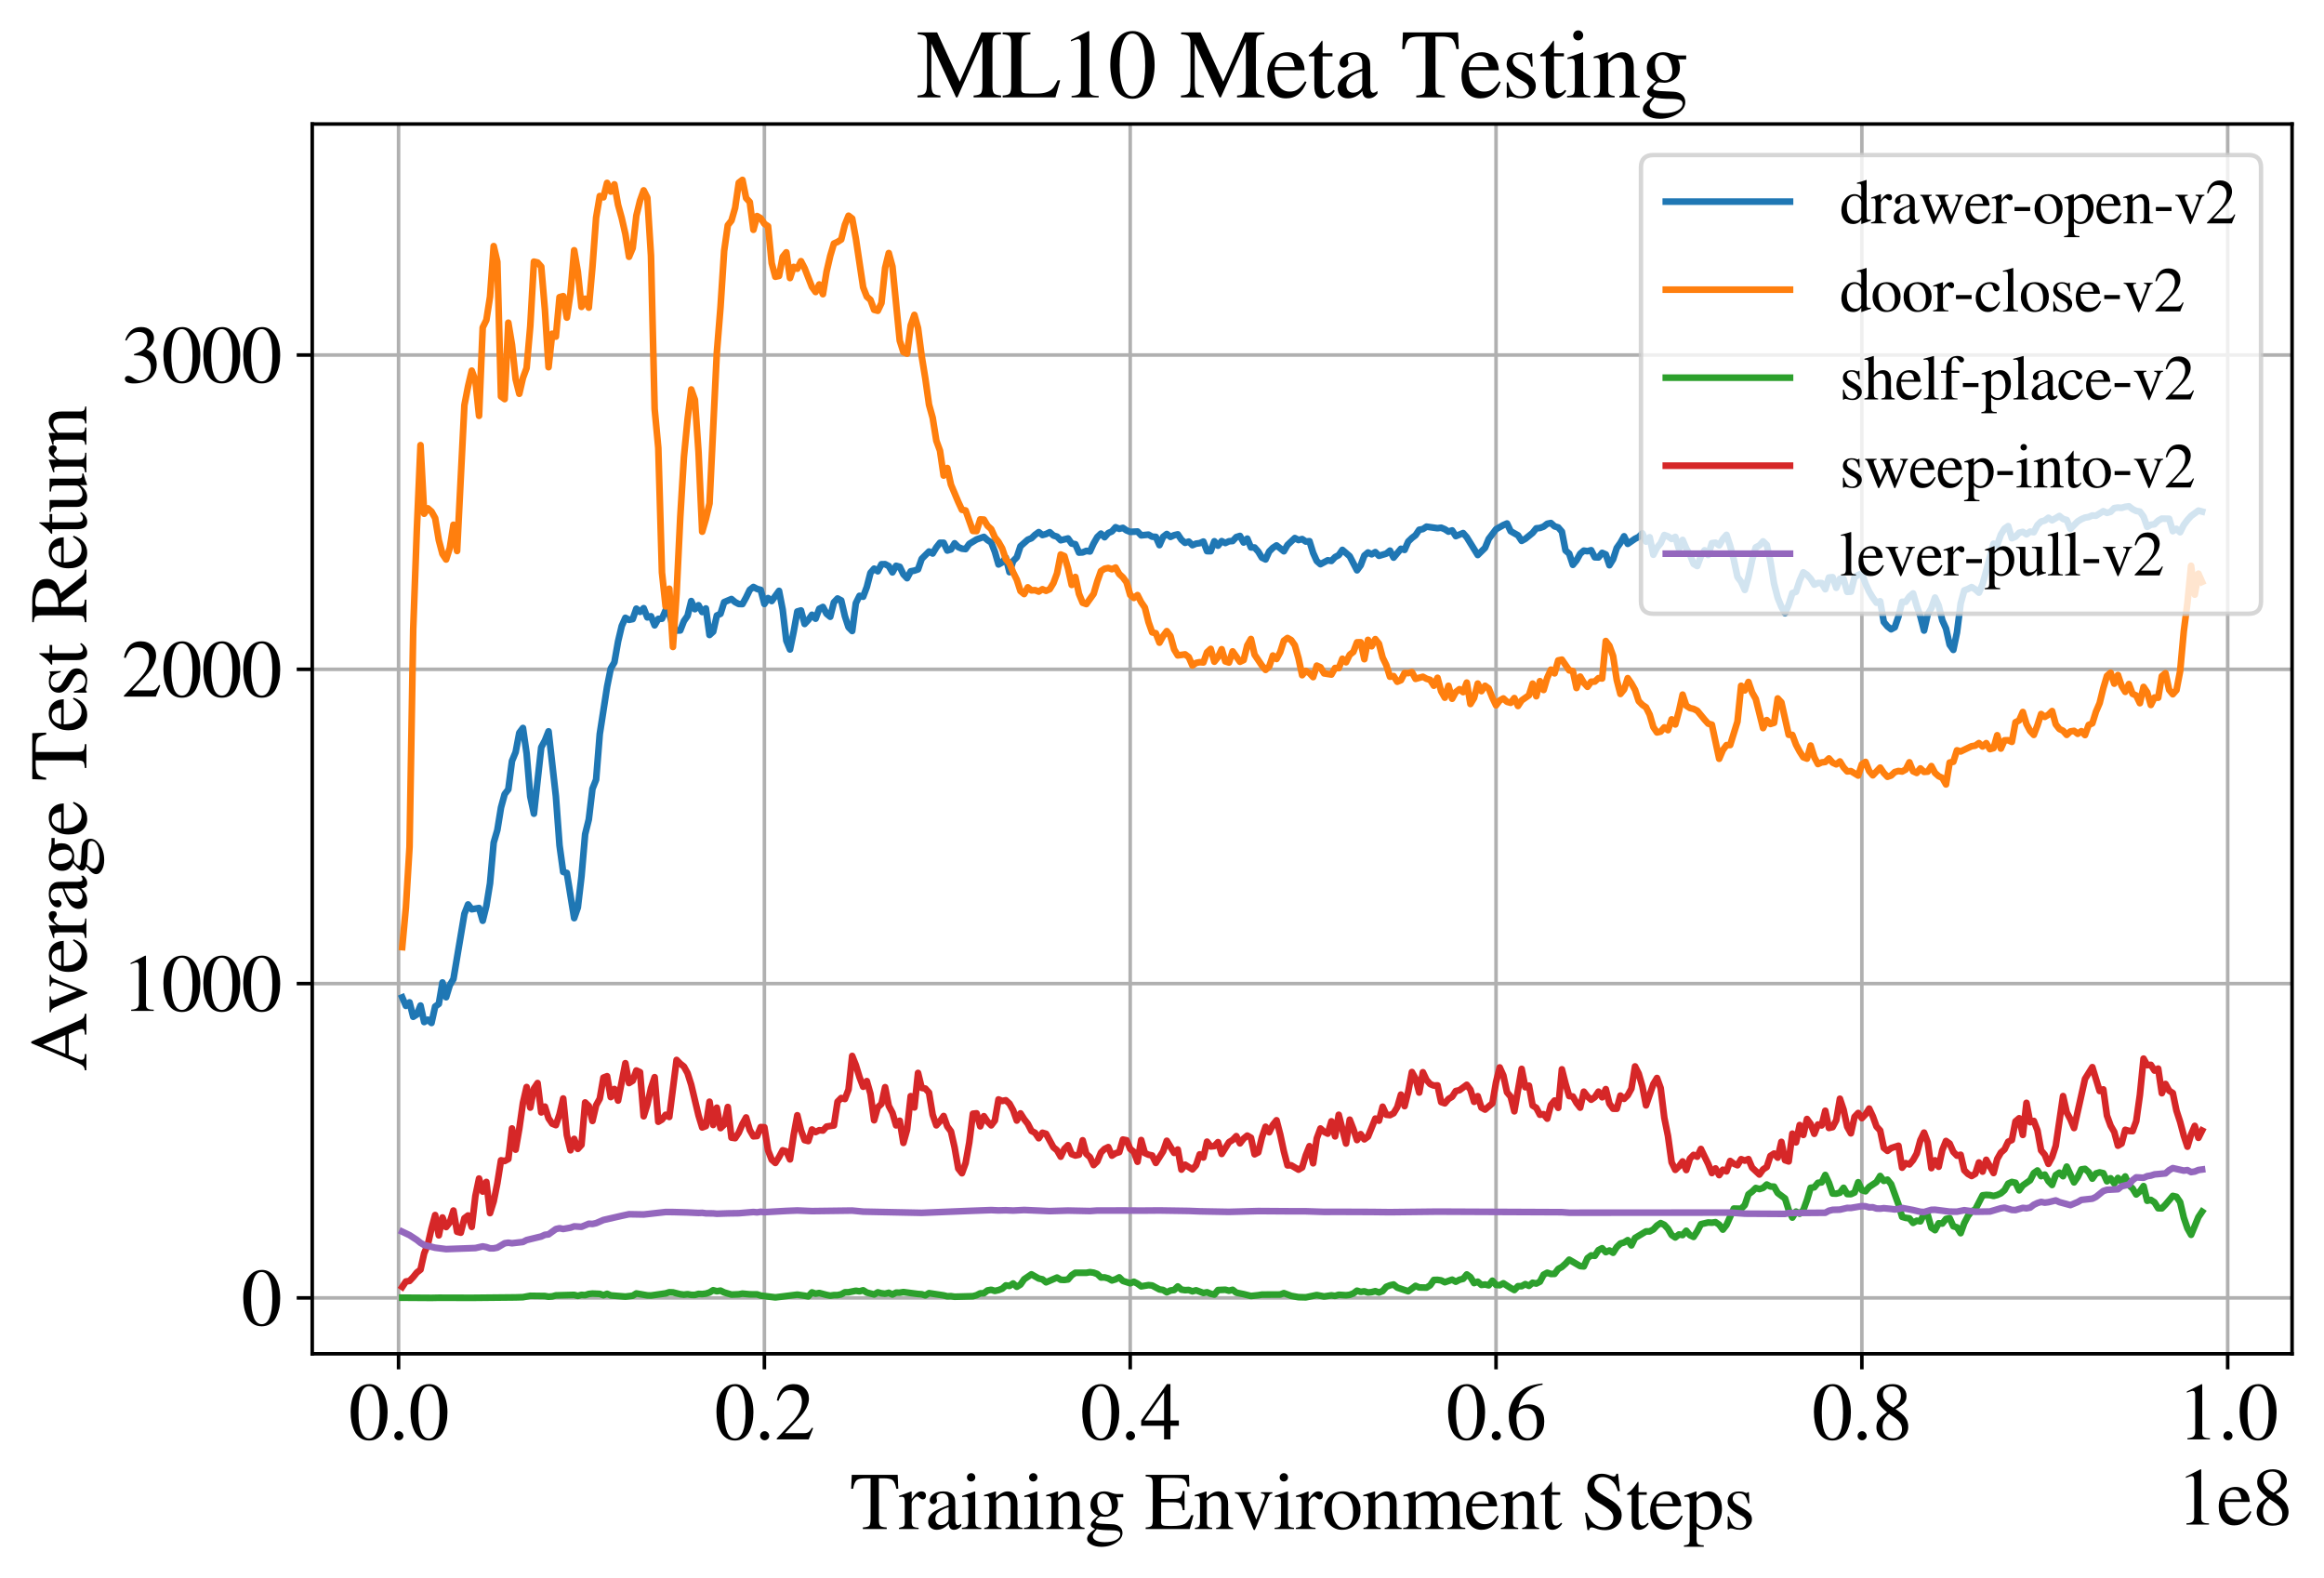 <?xml version="1.0" encoding="utf-8" standalone="no"?>
<!DOCTYPE svg PUBLIC "-//W3C//DTD SVG 1.1//EN"
  "http://www.w3.org/Graphics/SVG/1.1/DTD/svg11.dtd">
<svg xmlns:xlink="http://www.w3.org/1999/xlink" width="524pt" height="355.769pt" viewBox="0 0 524 355.769" xmlns="http://www.w3.org/2000/svg" version="1.1">
 <defs>
  <style type="text/css">*{stroke-linejoin: round; stroke-linecap: butt}</style>
 </defs>
 <g id="figure_1">
  <g id="patch_1">
   <path d="M 0 355.769 
L 524 355.769 
L 524 0 
L 0 0 
z
" style="fill: #ffffff"/>
  </g>
  <g id="axes_1">
   <g id="patch_2">
    <path d="M 70.4 305.152 
L 516.8 305.152 
L 516.8 27.952 
L 70.4 27.952 
z
" style="fill: #ffffff"/>
   </g>
   <g id="matplotlib.axis_1">
    <g id="xtick_1">
     <g id="line2d_1">
      <path d="M 89.866 305.152 
L 89.866 27.952 
" clip-path="url(#p73c88dc1bc)" style="fill: none; stroke: #b0b0b0; stroke-width: 0.8; stroke-linecap: square"/>
     </g>
     <g id="line2d_2">
      <defs>
       <path id="mb0ec65e190" d="M 0 0 
L 0 3.5 
" style="stroke: #000000; stroke-width: 0.8"/>
      </defs>
      <g>
       <use xlink:href="#mb0ec65e190" x="89.866" y="305.152" style="stroke: #000000; stroke-width: 0.8"/>
      </g>
     </g>
     <g id="text_1">
      <!-- 0.0 -->
      <g transform="translate(78.616 324.446)scale(0.18 -0.18)">
       <defs>
        <path id="STIXGeneral-Regular-30" d="M 3046 2112 
Q 3046 1683 2963 1302 
Q 2880 922 2717 602 
Q 2554 282 2266 96 
Q 1978 -90 1600 -90 
Q 1210 -90 915 108 
Q 621 307 461 640 
Q 301 973 227 1350 
Q 154 1728 154 2150 
Q 154 2746 301 3222 
Q 448 3699 790 4012 
Q 1133 4326 1626 4326 
Q 2253 4326 2649 3712 
Q 3046 3098 3046 2112 
z
M 2432 2080 
Q 2432 3091 2217 3625 
Q 2003 4160 1587 4160 
Q 1190 4160 979 3622 
Q 768 3085 768 2106 
Q 768 1120 979 598 
Q 1190 77 1600 77 
Q 2003 77 2217 598 
Q 2432 1120 2432 2080 
z
" transform="scale(0.016)"/>
        <path id="STIXGeneral-Regular-2e" d="M 1158 275 
Q 1158 134 1052 32 
Q 947 -70 800 -70 
Q 653 -70 550 32 
Q 448 134 448 281 
Q 448 429 553 534 
Q 659 640 806 640 
Q 947 640 1052 531 
Q 1158 422 1158 275 
z
" transform="scale(0.016)"/>
       </defs>
       <use xlink:href="#STIXGeneral-Regular-30"/>
       <use xlink:href="#STIXGeneral-Regular-2e" x="50"/>
       <use xlink:href="#STIXGeneral-Regular-30" x="75"/>
      </g>
     </g>
    </g>
    <g id="xtick_2">
     <g id="line2d_3">
      <path d="M 172.349 305.152 
L 172.349 27.952 
" clip-path="url(#p73c88dc1bc)" style="fill: none; stroke: #b0b0b0; stroke-width: 0.8; stroke-linecap: square"/>
     </g>
     <g id="line2d_4">
      <g>
       <use xlink:href="#mb0ec65e190" x="172.349" y="305.152" style="stroke: #000000; stroke-width: 0.8"/>
      </g>
     </g>
     <g id="text_2">
      <!-- 0.2 -->
      <g transform="translate(161.099 324.446)scale(0.18 -0.18)">
       <defs>
        <path id="STIXGeneral-Regular-32" d="M 3034 877 
L 2688 0 
L 186 0 
L 186 77 
L 1325 1286 
Q 1773 1754 1965 2144 
Q 2157 2534 2157 2950 
Q 2157 3379 1920 3616 
Q 1683 3853 1267 3853 
Q 922 3853 720 3673 
Q 518 3494 326 3021 
L 192 3053 
Q 301 3648 630 3987 
Q 960 4326 1523 4326 
Q 2054 4326 2380 4006 
Q 2707 3686 2707 3200 
Q 2707 2477 1888 1613 
L 832 486 
L 2330 486 
Q 2541 486 2665 569 
Q 2790 653 2944 915 
L 3034 877 
z
" transform="scale(0.016)"/>
       </defs>
       <use xlink:href="#STIXGeneral-Regular-30"/>
       <use xlink:href="#STIXGeneral-Regular-2e" x="50"/>
       <use xlink:href="#STIXGeneral-Regular-32" x="75"/>
      </g>
     </g>
    </g>
    <g id="xtick_3">
     <g id="line2d_5">
      <path d="M 254.833 305.152 
L 254.833 27.952 
" clip-path="url(#p73c88dc1bc)" style="fill: none; stroke: #b0b0b0; stroke-width: 0.8; stroke-linecap: square"/>
     </g>
     <g id="line2d_6">
      <g>
       <use xlink:href="#mb0ec65e190" x="254.833" y="305.152" style="stroke: #000000; stroke-width: 0.8"/>
      </g>
     </g>
     <g id="text_3">
      <!-- 0.4 -->
      <g transform="translate(243.583 324.446)scale(0.18 -0.18)">
       <defs>
        <path id="STIXGeneral-Regular-34" d="M 3027 1069 
L 2368 1069 
L 2368 0 
L 1869 0 
L 1869 1069 
L 77 1069 
L 77 1478 
L 2086 4326 
L 2368 4326 
L 2368 1478 
L 3027 1478 
L 3027 1069 
z
M 1869 1478 
L 1869 3674 
L 333 1478 
L 1869 1478 
z
" transform="scale(0.016)"/>
       </defs>
       <use xlink:href="#STIXGeneral-Regular-30"/>
       <use xlink:href="#STIXGeneral-Regular-2e" x="50"/>
       <use xlink:href="#STIXGeneral-Regular-34" x="75"/>
      </g>
     </g>
    </g>
    <g id="xtick_4">
     <g id="line2d_7">
      <path d="M 337.316 305.152 
L 337.316 27.952 
" clip-path="url(#p73c88dc1bc)" style="fill: none; stroke: #b0b0b0; stroke-width: 0.8; stroke-linecap: square"/>
     </g>
     <g id="line2d_8">
      <g>
       <use xlink:href="#mb0ec65e190" x="337.316" y="305.152" style="stroke: #000000; stroke-width: 0.8"/>
      </g>
     </g>
     <g id="text_4">
      <!-- 0.6 -->
      <g transform="translate(326.066 324.446)scale(0.18 -0.18)">
       <defs>
        <path id="STIXGeneral-Regular-36" d="M 2854 4378 
L 2867 4275 
Q 2112 4154 1606 3664 
Q 1101 3174 973 2451 
Q 1344 2739 1786 2739 
Q 2349 2739 2672 2380 
Q 2995 2022 2995 1402 
Q 2995 774 2669 378 
Q 2291 -90 1651 -90 
Q 870 -90 518 557 
Q 218 1107 218 1786 
Q 218 2835 915 3552 
Q 1312 3962 1731 4131 
Q 2150 4301 2854 4378 
z
M 2419 1203 
Q 2419 2445 1555 2445 
Q 1235 2445 1024 2275 
Q 813 2106 813 1702 
Q 813 954 1046 522 
Q 1280 90 1722 90 
Q 2061 90 2240 394 
Q 2419 698 2419 1203 
z
" transform="scale(0.016)"/>
       </defs>
       <use xlink:href="#STIXGeneral-Regular-30"/>
       <use xlink:href="#STIXGeneral-Regular-2e" x="50"/>
       <use xlink:href="#STIXGeneral-Regular-36" x="75"/>
      </g>
     </g>
    </g>
    <g id="xtick_5">
     <g id="line2d_9">
      <path d="M 419.8 305.152 
L 419.8 27.952 
" clip-path="url(#p73c88dc1bc)" style="fill: none; stroke: #b0b0b0; stroke-width: 0.8; stroke-linecap: square"/>
     </g>
     <g id="line2d_10">
      <g>
       <use xlink:href="#mb0ec65e190" x="419.8" y="305.152" style="stroke: #000000; stroke-width: 0.8"/>
      </g>
     </g>
     <g id="text_5">
      <!-- 0.8 -->
      <g transform="translate(408.55 324.446)scale(0.18 -0.18)">
       <defs>
        <path id="STIXGeneral-Regular-38" d="M 2848 992 
Q 2848 499 2505 204 
Q 2163 -90 1587 -90 
Q 1050 -90 704 204 
Q 358 499 358 954 
Q 358 1293 524 1533 
Q 691 1773 1190 2125 
Q 710 2522 553 2765 
Q 397 3008 397 3328 
Q 397 3782 745 4054 
Q 1094 4326 1638 4326 
Q 2106 4326 2410 4060 
Q 2714 3795 2714 3411 
Q 2714 3059 2531 2848 
Q 2349 2637 1856 2374 
Q 2432 1990 2640 1689 
Q 2848 1389 2848 992 
z
M 2272 3411 
Q 2272 3744 2086 3945 
Q 1901 4147 1574 4147 
Q 1248 4147 1059 3977 
Q 870 3808 870 3513 
Q 870 3219 1059 2979 
Q 1248 2739 1670 2490 
Q 1997 2682 2134 2896 
Q 2272 3110 2272 3411 
z
M 1734 1741 
L 1357 1997 
Q 1075 1766 960 1545 
Q 845 1325 845 1011 
Q 845 576 1065 333 
Q 1286 90 1658 90 
Q 1971 90 2166 285 
Q 2362 480 2362 794 
Q 2362 1082 2214 1299 
Q 2067 1517 1734 1741 
z
" transform="scale(0.016)"/>
       </defs>
       <use xlink:href="#STIXGeneral-Regular-30"/>
       <use xlink:href="#STIXGeneral-Regular-2e" x="50"/>
       <use xlink:href="#STIXGeneral-Regular-38" x="75"/>
      </g>
     </g>
    </g>
    <g id="xtick_6">
     <g id="line2d_11">
      <path d="M 502.283 305.152 
L 502.283 27.952 
" clip-path="url(#p73c88dc1bc)" style="fill: none; stroke: #b0b0b0; stroke-width: 0.8; stroke-linecap: square"/>
     </g>
     <g id="line2d_12">
      <g>
       <use xlink:href="#mb0ec65e190" x="502.283" y="305.152" style="stroke: #000000; stroke-width: 0.8"/>
      </g>
     </g>
     <g id="text_6">
      <!-- 1.0 -->
      <g transform="translate(491.033 324.446)scale(0.18 -0.18)">
       <defs>
        <path id="STIXGeneral-Regular-31" d="M 2522 0 
L 755 0 
L 755 96 
Q 1107 115 1235 227 
Q 1363 339 1363 608 
L 1363 3482 
Q 1363 3795 1171 3795 
Q 1082 3795 883 3718 
L 710 3654 
L 710 3744 
L 1856 4326 
L 1914 4307 
L 1914 486 
Q 1914 275 2042 185 
Q 2170 96 2522 96 
L 2522 0 
z
" transform="scale(0.016)"/>
       </defs>
       <use xlink:href="#STIXGeneral-Regular-31"/>
       <use xlink:href="#STIXGeneral-Regular-2e" x="50"/>
       <use xlink:href="#STIXGeneral-Regular-30" x="75"/>
      </g>
     </g>
    </g>
    <g id="text_7">
     <!-- Training Environment Steps -->
     <g transform="translate(191.605 344.646)scale(0.18 -0.18)">
      <defs>
       <path id="STIXGeneral-Regular-54" d="M 3795 3149 
L 3642 3149 
Q 3539 3674 3353 3821 
Q 3168 3968 2656 3968 
L 2278 3968 
L 2278 710 
Q 2278 346 2387 243 
Q 2496 141 2893 122 
L 2893 0 
L 1024 0 
L 1024 122 
Q 1427 147 1526 256 
Q 1626 365 1626 787 
L 1626 3968 
L 1242 3968 
Q 723 3968 540 3817 
Q 358 3667 262 3149 
L 109 3149 
L 154 4237 
L 3750 4237 
L 3795 3149 
z
" transform="scale(0.016)"/>
       <path id="STIXGeneral-Regular-72" d="M 1024 2931 
L 1024 2342 
Q 1267 2688 1430 2816 
Q 1594 2944 1792 2944 
Q 1958 2944 2051 2854 
Q 2144 2765 2144 2605 
Q 2144 2470 2077 2393 
Q 2010 2317 1894 2317 
Q 1773 2317 1638 2445 
Q 1536 2541 1472 2541 
Q 1338 2541 1181 2355 
Q 1024 2170 1024 2016 
L 1024 576 
Q 1024 301 1133 205 
Q 1242 109 1568 96 
L 1568 0 
L 32 0 
L 32 96 
Q 339 154 412 224 
Q 486 294 486 538 
L 486 2138 
Q 486 2349 438 2435 
Q 390 2522 269 2522 
Q 166 2522 45 2496 
L 45 2598 
Q 448 2726 992 2944 
L 1024 2931 
z
" transform="scale(0.016)"/>
       <path id="STIXGeneral-Regular-61" d="M 2829 422 
L 2829 243 
Q 2586 -64 2253 -64 
Q 1888 -64 1843 403 
L 1837 403 
Q 1427 -64 909 -64 
Q 608 -64 422 112 
Q 237 288 237 602 
Q 237 1050 685 1350 
Q 992 1555 1837 1869 
L 1837 2214 
Q 1837 2502 1699 2646 
Q 1562 2790 1338 2790 
Q 1146 2790 1018 2697 
Q 890 2605 890 2477 
Q 890 2419 909 2348 
Q 928 2278 928 2208 
Q 928 2112 841 2029 
Q 755 1946 634 1946 
Q 525 1946 441 2029 
Q 358 2112 358 2240 
Q 358 2547 685 2752 
Q 986 2944 1421 2944 
Q 1939 2944 2176 2656 
Q 2291 2522 2323 2384 
Q 2355 2246 2355 1946 
L 2355 723 
Q 2355 301 2554 301 
Q 2682 301 2829 422 
z
M 1837 813 
L 1837 1715 
Q 1248 1510 1018 1293 
Q 800 1094 800 800 
Q 800 557 921 432 
Q 1043 307 1242 307 
Q 1453 307 1613 410 
Q 1747 506 1792 589 
Q 1837 672 1837 813 
z
" transform="scale(0.016)"/>
       <path id="STIXGeneral-Regular-69" d="M 1152 4045 
Q 1152 3904 1056 3811 
Q 960 3718 819 3718 
Q 685 3718 592 3811 
Q 499 3904 499 4045 
Q 499 4179 595 4275 
Q 691 4371 826 4371 
Q 966 4371 1059 4275 
Q 1152 4179 1152 4045 
z
M 1619 0 
L 102 0 
L 102 96 
Q 435 115 521 211 
Q 608 307 608 666 
L 608 2118 
Q 608 2342 563 2432 
Q 518 2522 397 2522 
Q 243 2522 128 2490 
L 128 2592 
L 1120 2944 
L 1146 2918 
L 1146 672 
Q 1146 314 1226 218 
Q 1306 122 1619 96 
L 1619 0 
z
" transform="scale(0.016)"/>
       <path id="STIXGeneral-Regular-6e" d="M 3104 0 
L 1773 0 
L 1779 96 
Q 2016 115 2096 233 
Q 2176 352 2176 672 
L 2176 1946 
Q 2176 2592 1709 2592 
Q 1549 2592 1408 2515 
Q 1267 2438 1050 2227 
L 1050 461 
Q 1050 269 1136 192 
Q 1222 115 1466 96 
L 1466 0 
L 115 0 
L 115 96 
Q 358 115 435 214 
Q 512 314 512 602 
L 512 2157 
Q 512 2394 467 2483 
Q 422 2573 288 2573 
Q 160 2573 102 2547 
L 102 2656 
Q 550 2784 979 2944 
L 1030 2925 
L 1030 2426 
L 1037 2426 
Q 1491 2944 1958 2944 
Q 2323 2944 2518 2688 
Q 2714 2432 2714 1958 
L 2714 544 
Q 2714 288 2790 205 
Q 2867 122 3104 96 
L 3104 0 
z
" transform="scale(0.016)"/>
       <path id="STIXGeneral-Regular-67" d="M 3008 2483 
L 2477 2483 
Q 2598 2208 2598 1946 
Q 2598 1453 2265 1203 
Q 1933 954 1600 954 
Q 1530 954 1357 973 
L 1235 986 
Q 1107 947 979 812 
Q 851 678 851 582 
Q 851 435 1350 410 
L 2176 371 
Q 2528 358 2739 172 
Q 2950 -13 2950 -314 
Q 2950 -685 2566 -986 
Q 2035 -1395 1286 -1395 
Q 826 -1395 502 -1212 
Q 179 -1030 179 -774 
Q 179 -595 320 -419 
Q 461 -243 806 6 
Q 602 102 534 172 
Q 467 243 467 346 
Q 467 531 762 787 
Q 909 915 1037 1043 
Q 717 1203 579 1401 
Q 442 1600 442 1901 
Q 442 2336 752 2640 
Q 1062 2944 1510 2944 
Q 1766 2944 2022 2848 
L 2163 2797 
Q 2349 2733 2515 2733 
L 3008 2733 
L 3008 2483 
z
M 973 2163 
L 973 2144 
Q 973 1683 1155 1398 
Q 1338 1114 1632 1114 
Q 1850 1114 1978 1270 
Q 2106 1427 2106 1690 
Q 2106 2112 1914 2464 
Q 1754 2765 1446 2765 
Q 1222 2765 1097 2605 
Q 973 2445 973 2163 
z
M 2771 -410 
Q 2771 -230 2595 -163 
Q 2419 -96 1978 -96 
Q 1344 -96 941 -13 
Q 749 -243 688 -348 
Q 627 -454 627 -563 
Q 627 -774 880 -902 
Q 1133 -1030 1555 -1030 
Q 2099 -1030 2435 -860 
Q 2771 -691 2771 -410 
z
" transform="scale(0.016)"/>
       <path id="STIXGeneral-Regular-20" transform="scale(0.016)"/>
       <path id="STIXGeneral-Regular-45" d="M 3821 1082 
L 3526 0 
L 77 0 
L 77 122 
Q 442 147 538 252 
Q 634 358 634 730 
L 634 3520 
Q 634 3878 534 3987 
Q 435 4096 77 4115 
L 77 4237 
L 3469 4237 
L 3494 3322 
L 3334 3322 
Q 3264 3750 3085 3872 
Q 2906 3994 2349 3994 
L 1510 3994 
Q 1370 3994 1328 3952 
Q 1286 3910 1286 3763 
L 1286 2355 
L 2253 2355 
Q 2656 2355 2787 2470 
Q 2918 2586 2976 2970 
L 3123 2970 
L 3123 1472 
L 2976 1472 
Q 2918 1875 2790 1984 
Q 2662 2093 2253 2093 
L 1286 2093 
L 1286 538 
Q 1286 346 1420 291 
Q 1555 237 1933 237 
L 2163 237 
Q 2848 237 3136 403 
Q 3424 570 3642 1082 
L 3821 1082 
z
" transform="scale(0.016)"/>
       <path id="STIXGeneral-Regular-76" d="M 3053 2880 
L 3053 2784 
Q 2906 2771 2835 2688 
Q 2765 2605 2637 2285 
L 1818 230 
Q 1690 -90 1638 -90 
Q 1587 -90 1523 77 
Q 1510 96 1497 141 
Q 1485 186 1472 211 
L 704 2048 
Q 499 2534 403 2652 
Q 307 2771 122 2784 
L 122 2880 
L 1376 2880 
L 1376 2784 
Q 1210 2771 1146 2732 
Q 1082 2694 1082 2611 
Q 1082 2509 1139 2368 
L 1792 730 
L 2426 2387 
Q 2464 2483 2464 2579 
Q 2464 2758 2163 2784 
L 2163 2880 
L 3053 2880 
z
" transform="scale(0.016)"/>
       <path id="STIXGeneral-Regular-6f" d="M 3008 1478 
Q 3008 806 2608 371 
Q 2208 -64 1568 -64 
Q 979 -64 582 368 
Q 186 800 186 1459 
Q 186 2125 582 2534 
Q 979 2944 1626 2944 
Q 2221 2944 2614 2537 
Q 3008 2131 3008 1478 
z
M 2432 1306 
Q 2432 2035 2112 2445 
Q 1856 2765 1504 2765 
Q 1171 2765 966 2493 
Q 762 2221 762 1747 
Q 762 928 1101 435 
Q 1318 115 1677 115 
Q 2029 115 2230 432 
Q 2432 749 2432 1306 
z
" transform="scale(0.016)"/>
       <path id="STIXGeneral-Regular-6d" d="M 4960 0 
L 3565 0 
L 3565 96 
Q 3834 122 3907 208 
Q 3981 294 3981 576 
L 3981 1894 
Q 3981 2278 3869 2444 
Q 3757 2611 3488 2611 
Q 3264 2611 3107 2521 
Q 2950 2432 2803 2221 
L 2803 608 
Q 2803 301 2896 201 
Q 2989 102 3264 96 
L 3264 0 
L 1830 0 
L 1830 96 
Q 2112 115 2189 188 
Q 2266 262 2266 550 
L 2266 1901 
Q 2266 2611 1850 2611 
Q 1670 2611 1468 2531 
Q 1267 2451 1171 2336 
Q 1088 2240 1088 2227 
L 1088 448 
Q 1088 243 1177 176 
Q 1267 109 1523 96 
L 1523 0 
L 102 0 
L 102 96 
Q 371 102 460 195 
Q 550 288 550 563 
L 550 2150 
Q 550 2387 499 2480 
Q 448 2573 326 2573 
Q 230 2573 122 2547 
L 122 2656 
Q 557 2778 1011 2944 
L 1062 2925 
L 1062 2451 
L 1075 2451 
Q 1363 2752 1584 2848 
Q 1805 2944 2054 2944 
Q 2560 2944 2733 2406 
Q 3232 2944 3776 2944 
Q 4518 2944 4518 1792 
L 4518 493 
Q 4518 282 4582 202 
Q 4646 122 4794 109 
L 4960 96 
L 4960 0 
z
" transform="scale(0.016)"/>
       <path id="STIXGeneral-Regular-65" d="M 2611 1050 
L 2714 1005 
Q 2330 -64 1376 -64 
Q 813 -64 486 329 
Q 160 723 160 1389 
Q 160 2074 525 2509 
Q 890 2944 1485 2944 
Q 2061 2944 2374 2502 
Q 2560 2246 2592 1773 
L 621 1773 
Q 646 1370 700 1158 
Q 755 947 915 730 
Q 1184 378 1626 378 
Q 1939 378 2153 531 
Q 2368 685 2611 1050 
z
M 634 1978 
L 1939 1978 
Q 1882 2381 1750 2547 
Q 1619 2714 1312 2714 
Q 1043 2714 864 2525 
Q 685 2336 634 1978 
z
" transform="scale(0.016)"/>
       <path id="STIXGeneral-Regular-74" d="M 1702 493 
L 1786 422 
Q 1478 -64 1011 -64 
Q 448 -64 448 749 
L 448 2675 
L 109 2675 
Q 83 2694 83 2720 
Q 83 2771 192 2842 
Q 435 2982 813 3526 
Q 826 3546 874 3606 
Q 922 3667 941 3706 
Q 986 3706 986 3622 
L 986 2880 
L 1632 2880 
L 1632 2675 
L 986 2675 
L 986 845 
Q 986 538 1062 403 
Q 1139 269 1318 269 
Q 1510 269 1702 493 
z
" transform="scale(0.016)"/>
       <path id="STIXGeneral-Regular-53" d="M 3002 2963 
L 2842 2963 
Q 2733 3360 2579 3565 
Q 2189 4064 1651 4064 
Q 1357 4064 1181 3894 
Q 1005 3725 1005 3456 
Q 1005 3328 1069 3206 
Q 1133 3085 1206 2998 
Q 1280 2912 1465 2784 
Q 1651 2656 1766 2589 
Q 1882 2522 2150 2362 
Q 2669 2061 2905 1763 
Q 3142 1466 3142 1107 
Q 3142 576 2771 243 
Q 2400 -90 1837 -90 
Q 1421 -90 1082 58 
Q 915 128 781 128 
Q 704 128 653 70 
Q 602 13 602 -83 
L 461 -83 
L 275 1274 
L 416 1274 
Q 845 141 1734 141 
Q 2074 141 2285 342 
Q 2496 544 2496 858 
Q 2496 1158 2310 1363 
Q 2003 1696 1235 2106 
Q 454 2522 454 3206 
Q 454 3718 768 4022 
Q 1082 4326 1568 4326 
Q 1907 4326 2240 4186 
Q 2413 4109 2522 4109 
Q 2688 4109 2726 4326 
L 2861 4326 
L 3002 2963 
z
" transform="scale(0.016)"/>
       <path id="STIXGeneral-Regular-70" d="M 1018 2931 
L 1018 2438 
Q 1421 2944 1939 2944 
Q 2406 2944 2707 2560 
Q 3008 2176 3008 1581 
Q 3008 883 2621 409 
Q 2234 -64 1664 -64 
Q 1466 -64 1328 -6 
Q 1190 51 1018 211 
L 1018 -794 
Q 1018 -1094 1120 -1180 
Q 1222 -1267 1581 -1274 
L 1581 -1389 
L 32 -1389 
L 32 -1280 
Q 314 -1254 397 -1171 
Q 480 -1088 480 -838 
L 480 2157 
Q 480 2381 429 2451 
Q 378 2522 218 2522 
Q 115 2522 58 2515 
L 58 2618 
Q 506 2752 979 2944 
L 1018 2931 
z
M 1018 2138 
L 1018 563 
Q 1018 422 1238 281 
Q 1459 141 1683 141 
Q 2029 141 2243 467 
Q 2458 794 2458 1325 
Q 2458 1888 2243 2224 
Q 2029 2560 1670 2560 
Q 1446 2560 1232 2419 
Q 1018 2278 1018 2138 
z
" transform="scale(0.016)"/>
       <path id="STIXGeneral-Regular-73" d="M 998 1926 
L 1664 1523 
Q 1984 1331 2105 1164 
Q 2227 998 2227 736 
Q 2227 416 1961 176 
Q 1696 -64 1331 -64 
Q 1030 -64 864 -6 
Q 691 51 570 51 
Q 461 51 416 -26 
L 333 -26 
L 333 979 
L 435 979 
Q 538 512 730 294 
Q 922 77 1248 77 
Q 1485 77 1632 211 
Q 1779 346 1779 550 
Q 1779 845 1440 1030 
L 1094 1222 
Q 326 1651 326 2150 
Q 326 2522 566 2730 
Q 806 2938 1210 2938 
Q 1491 2938 1638 2867 
Q 1754 2816 1818 2816 
Q 1862 2816 1920 2880 
L 1990 2880 
L 2022 2010 
L 1926 2010 
Q 1818 2445 1654 2621 
Q 1491 2797 1203 2797 
Q 986 2797 854 2688 
Q 723 2579 723 2362 
Q 723 2253 796 2128 
Q 870 2003 998 1926 
z
" transform="scale(0.016)"/>
      </defs>
      <use xlink:href="#STIXGeneral-Regular-54"/>
      <use xlink:href="#STIXGeneral-Regular-72" x="61.1"/>
      <use xlink:href="#STIXGeneral-Regular-61" x="94.4"/>
      <use xlink:href="#STIXGeneral-Regular-69" x="138.8"/>
      <use xlink:href="#STIXGeneral-Regular-6e" x="166.6"/>
      <use xlink:href="#STIXGeneral-Regular-69" x="216.6"/>
      <use xlink:href="#STIXGeneral-Regular-6e" x="244.4"/>
      <use xlink:href="#STIXGeneral-Regular-67" x="294.4"/>
      <use xlink:href="#STIXGeneral-Regular-20" x="344.4"/>
      <use xlink:href="#STIXGeneral-Regular-45" x="369.4"/>
      <use xlink:href="#STIXGeneral-Regular-6e" x="430.5"/>
      <use xlink:href="#STIXGeneral-Regular-76" x="480.5"/>
      <use xlink:href="#STIXGeneral-Regular-69" x="530.5"/>
      <use xlink:href="#STIXGeneral-Regular-72" x="558.3"/>
      <use xlink:href="#STIXGeneral-Regular-6f" x="591.6"/>
      <use xlink:href="#STIXGeneral-Regular-6e" x="641.6"/>
      <use xlink:href="#STIXGeneral-Regular-6d" x="691.6"/>
      <use xlink:href="#STIXGeneral-Regular-65" x="769.4"/>
      <use xlink:href="#STIXGeneral-Regular-6e" x="813.8"/>
      <use xlink:href="#STIXGeneral-Regular-74" x="863.8"/>
      <use xlink:href="#STIXGeneral-Regular-20" x="891.6"/>
      <use xlink:href="#STIXGeneral-Regular-53" x="916.6"/>
      <use xlink:href="#STIXGeneral-Regular-74" x="972.2"/>
      <use xlink:href="#STIXGeneral-Regular-65" x="1000"/>
      <use xlink:href="#STIXGeneral-Regular-70" x="1044.4"/>
      <use xlink:href="#STIXGeneral-Regular-73" x="1094.4"/>
     </g>
    </g>
    <g id="text_8">
     <!-- 1e8 -->
     <g transform="translate(490.807 343.646)scale(0.18 -0.18)">
      <use xlink:href="#STIXGeneral-Regular-31"/>
      <use xlink:href="#STIXGeneral-Regular-65" x="50"/>
      <use xlink:href="#STIXGeneral-Regular-38" x="94.4"/>
     </g>
    </g>
   </g>
   <g id="matplotlib.axis_2">
    <g id="ytick_1">
     <g id="line2d_13">
      <path d="M 70.4 292.554 
L 516.8 292.554 
" clip-path="url(#p73c88dc1bc)" style="fill: none; stroke: #b0b0b0; stroke-width: 0.8; stroke-linecap: square"/>
     </g>
     <g id="line2d_14">
      <defs>
       <path id="m9b5a5cb0a1" d="M 0 0 
L -3.5 0 
" style="stroke: #000000; stroke-width: 0.8"/>
      </defs>
      <g>
       <use xlink:href="#m9b5a5cb0a1" x="70.4" y="292.554" style="stroke: #000000; stroke-width: 0.8"/>
      </g>
     </g>
     <g id="text_9">
      <!-- 0 -->
      <g transform="translate(54.4 298.701)scale(0.18 -0.18)">
       <use xlink:href="#STIXGeneral-Regular-30"/>
      </g>
     </g>
    </g>
    <g id="ytick_2">
     <g id="line2d_15">
      <path d="M 70.4 221.712 
L 516.8 221.712 
" clip-path="url(#p73c88dc1bc)" style="fill: none; stroke: #b0b0b0; stroke-width: 0.8; stroke-linecap: square"/>
     </g>
     <g id="line2d_16">
      <g>
       <use xlink:href="#m9b5a5cb0a1" x="70.4" y="221.712" style="stroke: #000000; stroke-width: 0.8"/>
      </g>
     </g>
     <g id="text_10">
      <!-- 1000 -->
      <g transform="translate(27.4 227.858)scale(0.18 -0.18)">
       <use xlink:href="#STIXGeneral-Regular-31"/>
       <use xlink:href="#STIXGeneral-Regular-30" x="50"/>
       <use xlink:href="#STIXGeneral-Regular-30" x="100"/>
       <use xlink:href="#STIXGeneral-Regular-30" x="150"/>
      </g>
     </g>
    </g>
    <g id="ytick_3">
     <g id="line2d_17">
      <path d="M 70.4 150.869 
L 516.8 150.869 
" clip-path="url(#p73c88dc1bc)" style="fill: none; stroke: #b0b0b0; stroke-width: 0.8; stroke-linecap: square"/>
     </g>
     <g id="line2d_18">
      <g>
       <use xlink:href="#m9b5a5cb0a1" x="70.4" y="150.869" style="stroke: #000000; stroke-width: 0.8"/>
      </g>
     </g>
     <g id="text_11">
      <!-- 2000 -->
      <g transform="translate(27.4 157.016)scale(0.18 -0.18)">
       <use xlink:href="#STIXGeneral-Regular-32"/>
       <use xlink:href="#STIXGeneral-Regular-30" x="50"/>
       <use xlink:href="#STIXGeneral-Regular-30" x="100"/>
       <use xlink:href="#STIXGeneral-Regular-30" x="150"/>
      </g>
     </g>
    </g>
    <g id="ytick_4">
     <g id="line2d_19">
      <path d="M 70.4 80.026 
L 516.8 80.026 
" clip-path="url(#p73c88dc1bc)" style="fill: none; stroke: #b0b0b0; stroke-width: 0.8; stroke-linecap: square"/>
     </g>
     <g id="line2d_20">
      <g>
       <use xlink:href="#m9b5a5cb0a1" x="70.4" y="80.026" style="stroke: #000000; stroke-width: 0.8"/>
      </g>
     </g>
     <g id="text_12">
      <!-- 3000 -->
      <g transform="translate(27.4 86.173)scale(0.18 -0.18)">
       <defs>
        <path id="STIXGeneral-Regular-33" d="M 390 3264 
L 288 3290 
Q 435 3770 748 4048 
Q 1062 4326 1542 4326 
Q 1990 4326 2265 4083 
Q 2541 3840 2541 3450 
Q 2541 2925 1946 2566 
Q 2298 2413 2477 2227 
Q 2758 1914 2758 1402 
Q 2758 890 2464 506 
Q 2246 211 1840 60 
Q 1434 -90 979 -90 
Q 262 -90 262 275 
Q 262 378 339 442 
Q 416 506 525 506 
Q 685 506 915 339 
Q 1197 141 1466 141 
Q 1818 141 2058 425 
Q 2298 710 2298 1120 
Q 2298 1856 1632 2048 
Q 1434 2112 979 2112 
L 979 2202 
Q 1338 2323 1517 2432 
Q 2035 2726 2035 3290 
Q 2035 3610 1852 3776 
Q 1670 3942 1344 3942 
Q 768 3942 390 3264 
z
" transform="scale(0.016)"/>
       </defs>
       <use xlink:href="#STIXGeneral-Regular-33"/>
       <use xlink:href="#STIXGeneral-Regular-30" x="50"/>
       <use xlink:href="#STIXGeneral-Regular-30" x="100"/>
       <use xlink:href="#STIXGeneral-Regular-30" x="150"/>
      </g>
     </g>
    </g>
    <g id="text_13">
     <!-- Average Test Return -->
     <g transform="translate(19.477 241.533)rotate(-90)scale(0.18 -0.18)">
      <defs>
       <path id="STIXGeneral-Regular-41" d="M 4525 0 
L 2893 0 
L 2893 122 
Q 3149 122 3245 179 
Q 3334 224 3334 333 
Q 3334 499 3213 781 
L 2950 1382 
L 1274 1382 
L 979 653 
Q 922 506 922 384 
Q 922 237 1027 179 
Q 1133 122 1370 122 
L 1370 0 
L 96 0 
L 96 122 
Q 365 147 486 316 
Q 608 486 902 1190 
L 2221 4314 
L 2349 4314 
L 3923 710 
Q 4064 378 4176 262 
Q 4288 147 4525 122 
L 4525 0 
z
M 2861 1645 
L 2118 3405 
L 1382 1645 
L 2861 1645 
z
" transform="scale(0.016)"/>
       <path id="STIXGeneral-Regular-52" d="M 4224 0 
L 3187 0 
L 1664 1971 
L 1306 1958 
L 1306 717 
Q 1306 352 1405 249 
Q 1504 147 1875 122 
L 1875 0 
L 109 0 
L 109 122 
Q 474 154 563 262 
Q 653 371 653 794 
L 653 3526 
Q 653 3885 563 3987 
Q 474 4090 109 4115 
L 109 4237 
L 1850 4237 
Q 2726 4237 3187 3859 
Q 3501 3603 3501 3091 
Q 3501 2221 2342 2042 
L 3622 422 
Q 3757 256 3878 198 
Q 4000 141 4224 122 
L 4224 0 
z
M 1306 3731 
L 1306 2195 
Q 1766 2202 1990 2246 
Q 2214 2291 2438 2413 
Q 2803 2618 2803 3142 
Q 2803 4000 1632 4000 
Q 1459 4000 1382 3945 
Q 1306 3891 1306 3731 
z
" transform="scale(0.016)"/>
       <path id="STIXGeneral-Regular-75" d="M 3072 320 
L 3072 230 
Q 2573 96 2195 -58 
L 2163 -38 
L 2163 486 
L 2150 486 
Q 1747 -64 1235 -64 
Q 870 -64 662 160 
Q 454 384 454 755 
L 454 2362 
Q 454 2598 371 2688 
Q 288 2778 58 2790 
L 58 2880 
L 992 2880 
L 992 813 
Q 992 595 1123 451 
Q 1254 307 1446 307 
Q 1760 307 1984 506 
Q 2067 582 2099 649 
Q 2131 717 2131 877 
L 2131 2355 
Q 2131 2605 2041 2678 
Q 1952 2752 1658 2771 
L 1658 2880 
L 2669 2880 
L 2669 685 
Q 2669 461 2742 390 
Q 2816 320 3034 320 
L 3072 320 
z
" transform="scale(0.016)"/>
      </defs>
      <use xlink:href="#STIXGeneral-Regular-41"/>
      <use xlink:href="#STIXGeneral-Regular-76" x="72.2"/>
      <use xlink:href="#STIXGeneral-Regular-65" x="122.2"/>
      <use xlink:href="#STIXGeneral-Regular-72" x="166.6"/>
      <use xlink:href="#STIXGeneral-Regular-61" x="199.9"/>
      <use xlink:href="#STIXGeneral-Regular-67" x="244.3"/>
      <use xlink:href="#STIXGeneral-Regular-65" x="294.3"/>
      <use xlink:href="#STIXGeneral-Regular-20" x="338.7"/>
      <use xlink:href="#STIXGeneral-Regular-54" x="363.7"/>
      <use xlink:href="#STIXGeneral-Regular-65" x="424.8"/>
      <use xlink:href="#STIXGeneral-Regular-73" x="469.2"/>
      <use xlink:href="#STIXGeneral-Regular-74" x="508.1"/>
      <use xlink:href="#STIXGeneral-Regular-20" x="535.9"/>
      <use xlink:href="#STIXGeneral-Regular-52" x="560.9"/>
      <use xlink:href="#STIXGeneral-Regular-65" x="627.6"/>
      <use xlink:href="#STIXGeneral-Regular-74" x="672"/>
      <use xlink:href="#STIXGeneral-Regular-75" x="699.8"/>
      <use xlink:href="#STIXGeneral-Regular-72" x="749.8"/>
      <use xlink:href="#STIXGeneral-Regular-6e" x="783.1"/>
     </g>
    </g>
   </g>
   <g id="line2d_21">
    <path d="M 90.691 224.811 
L 91.516 226.724 
L 92.341 225.942 
L 93.165 229.19 
L 93.99 228.667 
L 94.815 226.656 
L 95.64 230.375 
L 96.465 229.841 
L 97.29 230.585 
L 98.114 226.878 
L 98.939 226.287 
L 99.764 221.449 
L 100.589 224.781 
L 101.414 222.069 
L 102.239 220.682 
L 104.713 205.972 
L 105.538 203.867 
L 106.363 204.955 
L 108.012 204.671 
L 108.837 207.544 
L 109.662 204.207 
L 110.487 199.107 
L 111.312 189.931 
L 112.137 187.11 
L 112.961 182.035 
L 113.786 179.02 
L 114.611 177.939 
L 115.436 171.542 
L 116.261 169.55 
L 117.086 165.185 
L 117.91 164.087 
L 118.735 169.819 
L 119.56 179.533 
L 120.385 183.414 
L 122.035 168.455 
L 122.859 166.919 
L 123.684 164.849 
L 125.334 179.464 
L 126.159 190.558 
L 126.984 196.539 
L 127.808 196.765 
L 129.458 206.959 
L 130.283 204.563 
L 131.108 197.557 
L 131.933 188.035 
L 132.757 184.721 
L 133.582 177.799 
L 134.407 175.736 
L 135.232 165.451 
L 136.882 154.81 
L 137.706 150.688 
L 138.531 149.296 
L 139.356 144.606 
L 140.181 141.113 
L 141.006 139.256 
L 141.831 139.72 
L 142.655 139.552 
L 143.48 137.195 
L 144.305 137.917 
L 145.13 137.083 
L 145.955 139.161 
L 146.78 138.908 
L 147.604 140.953 
L 148.429 139.501 
L 149.254 139.466 
L 150.079 137.556 
L 150.904 138.293 
L 151.729 141.352 
L 152.553 142.133 
L 153.378 142.102 
L 154.203 139.991 
L 155.028 138.81 
L 155.853 135.484 
L 156.678 137.315 
L 157.502 136.424 
L 158.327 137.953 
L 159.152 137.148 
L 159.977 143.131 
L 160.802 142.381 
L 161.627 138.737 
L 162.451 138.353 
L 163.276 135.725 
L 164.926 135.024 
L 165.751 135.723 
L 166.576 136.147 
L 167.4 136.161 
L 168.225 134.677 
L 169.05 132.955 
L 169.875 132.306 
L 170.7 132.75 
L 171.525 132.97 
L 172.349 136.136 
L 173.174 134.809 
L 173.999 135.476 
L 175.649 133.189 
L 176.474 137.42 
L 177.298 144.417 
L 178.123 146.397 
L 178.948 142.42 
L 179.773 137.838 
L 180.598 137.601 
L 181.423 140.644 
L 182.247 139.748 
L 183.072 138.574 
L 183.897 139.459 
L 184.722 137.219 
L 185.547 136.812 
L 186.372 138.351 
L 187.196 139.023 
L 188.021 135.767 
L 188.846 134.903 
L 189.671 135.341 
L 190.496 138.866 
L 191.321 141.392 
L 192.145 142.233 
L 192.97 135.962 
L 193.795 134.305 
L 194.62 134.504 
L 195.445 132.309 
L 196.27 129.118 
L 197.094 128.178 
L 197.919 128.769 
L 198.744 127.185 
L 199.569 127.17 
L 200.394 127.602 
L 201.219 129.018 
L 202.043 127.535 
L 202.868 127.762 
L 203.693 129.46 
L 204.518 130.328 
L 205.343 128.784 
L 206.168 128.618 
L 206.992 128.338 
L 207.817 125.964 
L 209.467 124.315 
L 210.292 124.763 
L 211.117 123.386 
L 211.941 122.342 
L 212.766 122.346 
L 213.591 124.096 
L 214.416 123.851 
L 215.241 122.461 
L 216.066 123.32 
L 216.89 123.674 
L 217.715 123.766 
L 218.54 122.603 
L 220.19 121.595 
L 221.839 121.017 
L 222.664 121.749 
L 223.489 122.279 
L 224.314 124.386 
L 225.139 127.233 
L 225.964 126.772 
L 226.788 125.693 
L 227.613 128.965 
L 228.438 126.444 
L 229.263 125.615 
L 230.088 123.121 
L 231.737 121.653 
L 232.562 121.324 
L 233.387 120.542 
L 234.212 119.943 
L 235.037 120.601 
L 235.862 120.371 
L 236.686 119.959 
L 237.511 120.703 
L 238.336 120.96 
L 239.161 121.777 
L 240.811 121.368 
L 241.635 122.519 
L 242.46 122.668 
L 243.285 124.557 
L 244.11 124.509 
L 244.935 124.174 
L 245.76 124.303 
L 246.584 122.492 
L 247.409 121.056 
L 248.234 120.278 
L 249.059 121.091 
L 249.884 120.151 
L 250.709 119.782 
L 251.533 118.842 
L 252.358 119.199 
L 253.183 118.99 
L 254.008 119.559 
L 254.833 119.886 
L 256.482 119.804 
L 257.307 120.672 
L 258.957 120.508 
L 259.782 120.978 
L 260.607 121.015 
L 261.431 122.875 
L 262.256 121.004 
L 263.081 120.366 
L 263.906 121.017 
L 264.731 120.641 
L 265.556 120.442 
L 266.38 121.661 
L 267.205 122.359 
L 268.03 122.079 
L 268.855 122.884 
L 269.68 122.537 
L 270.505 122.433 
L 271.329 122.072 
L 272.154 124.231 
L 272.979 124.246 
L 273.804 122.007 
L 274.629 122.998 
L 275.454 121.974 
L 276.278 122.399 
L 277.103 122.003 
L 277.928 121.952 
L 278.753 121.063 
L 279.578 120.803 
L 280.403 122.288 
L 281.227 121.412 
L 282.052 123.393 
L 282.877 123.41 
L 283.702 124.332 
L 284.527 125.699 
L 285.352 126.1 
L 286.176 124.302 
L 287.001 123.484 
L 287.826 122.942 
L 289.476 124.261 
L 290.301 122.836 
L 291.95 121.282 
L 292.775 121.731 
L 293.6 121.509 
L 294.425 122.072 
L 295.25 121.989 
L 296.075 124.625 
L 296.899 126.462 
L 297.724 127.173 
L 299.374 126.29 
L 300.199 126.438 
L 301.024 125.57 
L 301.848 125.13 
L 302.673 123.948 
L 304.323 125.373 
L 305.973 128.549 
L 306.797 127.421 
L 307.622 125.228 
L 308.447 124.534 
L 309.272 124.941 
L 310.097 124.447 
L 310.922 125.286 
L 312.571 124.793 
L 313.396 124.117 
L 314.221 125.691 
L 315.871 123.7 
L 316.695 123.952 
L 317.52 122.065 
L 318.345 121.271 
L 319.17 120.641 
L 319.995 119.412 
L 320.82 119.259 
L 321.644 118.71 
L 324.119 119.057 
L 324.944 118.947 
L 325.769 119.291 
L 326.593 119.831 
L 327.418 119.56 
L 328.243 120.847 
L 329.893 120.157 
L 330.718 121.101 
L 333.192 125.104 
L 334.842 123.485 
L 335.667 121.47 
L 337.316 119.292 
L 338.966 118.354 
L 339.791 117.999 
L 340.616 119.74 
L 342.265 120.664 
L 343.09 121.916 
L 343.915 121.46 
L 345.565 120.121 
L 346.389 119.092 
L 347.214 119.006 
L 348.039 118.703 
L 348.864 118.058 
L 349.689 117.897 
L 350.514 118.64 
L 351.338 118.887 
L 352.163 119.836 
L 352.988 124.085 
L 353.813 124.792 
L 354.638 127.316 
L 355.463 126.315 
L 356.287 124.816 
L 357.112 124.115 
L 357.937 124.246 
L 358.762 124.022 
L 359.587 125.617 
L 360.412 125.648 
L 361.236 124.622 
L 362.061 124.972 
L 362.886 127.407 
L 363.711 126.059 
L 364.536 123.516 
L 365.361 122.357 
L 366.185 120.886 
L 367.01 122.585 
L 368.66 121.441 
L 369.485 121.034 
L 370.31 120.219 
L 371.134 122.078 
L 371.959 121.103 
L 372.784 125.044 
L 373.609 123.436 
L 374.434 122.449 
L 375.259 120.599 
L 376.083 120.9 
L 376.908 121.485 
L 377.733 121.02 
L 378.558 123.726 
L 379.383 121.697 
L 380.208 123.667 
L 381.032 125.005 
L 381.857 127.099 
L 382.682 127.588 
L 383.507 125.387 
L 384.332 124.043 
L 385.157 125.107 
L 385.981 122.425 
L 386.806 122.33 
L 387.631 122.921 
L 388.456 121.498 
L 389.281 120.561 
L 390.106 123.044 
L 390.93 126.192 
L 391.755 130.042 
L 392.58 131.16 
L 393.405 132.976 
L 394.23 130.072 
L 395.055 126.229 
L 395.879 123.375 
L 396.704 122.942 
L 397.529 122.026 
L 398.354 122.834 
L 399.179 126.496 
L 400.004 131.572 
L 400.828 134.753 
L 401.653 136.769 
L 402.478 138.237 
L 403.303 136.288 
L 404.128 133.687 
L 404.953 133.396 
L 405.777 130.866 
L 406.602 129.006 
L 407.427 129.556 
L 408.252 130.458 
L 409.077 131.777 
L 409.902 131.402 
L 410.726 131.431 
L 411.551 132.815 
L 412.376 130.179 
L 413.201 130.099 
L 414.026 132.487 
L 414.851 130.467 
L 415.675 130.497 
L 416.5 133.407 
L 417.325 133.355 
L 418.15 130.116 
L 418.975 129.612 
L 419.8 129.267 
L 420.624 131.585 
L 421.449 133.359 
L 422.274 134.729 
L 423.099 135.856 
L 423.924 135.529 
L 424.749 140.196 
L 425.573 141.199 
L 426.398 141.844 
L 427.223 141.397 
L 428.048 138.985 
L 428.873 135.648 
L 429.698 135.656 
L 430.522 134.47 
L 431.347 133.762 
L 432.172 136.585 
L 432.997 138.936 
L 433.822 142.13 
L 434.647 138.486 
L 435.471 137.077 
L 436.296 134.693 
L 437.121 136.505 
L 437.946 139.846 
L 438.771 141.686 
L 439.596 145.326 
L 440.42 146.49 
L 441.245 142.558 
L 442.07 136.057 
L 442.895 133.078 
L 443.72 132.765 
L 444.545 132.331 
L 445.369 132.848 
L 446.194 133.589 
L 447.019 131.671 
L 449.494 122.545 
L 450.318 122.837 
L 451.143 120.507 
L 451.968 119.158 
L 452.793 118.596 
L 453.618 121.318 
L 454.443 120.965 
L 455.267 120.084 
L 456.092 119.883 
L 456.917 120.443 
L 457.742 119.824 
L 458.567 119.966 
L 459.392 118.363 
L 460.216 117.558 
L 461.041 117.339 
L 461.866 116.705 
L 462.691 117.282 
L 464.341 116.308 
L 465.165 116.978 
L 465.99 117.206 
L 466.815 119.21 
L 468.465 117.533 
L 469.29 117.026 
L 470.114 116.676 
L 470.939 116.539 
L 471.764 116.188 
L 472.589 116.246 
L 474.239 115.228 
L 475.063 115.606 
L 475.888 115.365 
L 476.713 114.526 
L 477.538 114.407 
L 478.363 114.473 
L 479.188 114.237 
L 480.012 114.123 
L 480.837 114.769 
L 481.662 115.173 
L 482.487 115.317 
L 483.312 116.448 
L 484.137 118.762 
L 484.961 118.279 
L 485.786 118.163 
L 486.611 117.35 
L 487.436 116.9 
L 489.086 116.936 
L 489.91 119.728 
L 490.735 119.2 
L 491.56 119.967 
L 492.385 118.311 
L 493.21 117.211 
L 494.035 116.306 
L 495.684 115.094 
L 496.509 115.312 
L 496.509 115.312 
" clip-path="url(#p73c88dc1bc)" style="fill: none; stroke: #1f77b4; stroke-width: 1.5; stroke-linecap: square"/>
   </g>
   <g id="line2d_22">
    <path d="M 90.691 213.492 
L 91.516 204.576 
L 92.341 190.885 
L 93.165 141.916 
L 93.99 119.321 
L 94.815 100.339 
L 95.64 115.798 
L 96.465 114.577 
L 97.29 115.301 
L 98.114 116.779 
L 98.939 121.758 
L 99.764 124.871 
L 100.589 126.117 
L 101.414 123.534 
L 102.239 118.287 
L 103.063 124.201 
L 104.713 91.317 
L 105.538 87.063 
L 106.363 83.541 
L 107.188 85.797 
L 108.012 93.731 
L 108.837 73.825 
L 109.662 72.141 
L 110.487 66.884 
L 111.312 55.475 
L 112.137 59.013 
L 112.961 89.365 
L 113.786 89.965 
L 114.611 72.733 
L 115.436 77.693 
L 116.261 85.471 
L 117.086 88.759 
L 117.91 85.186 
L 118.735 82.946 
L 119.56 73.543 
L 120.385 58.974 
L 121.21 59.172 
L 122.035 60.108 
L 122.859 69.771 
L 123.684 82.775 
L 124.509 75.223 
L 125.334 75.879 
L 126.159 66.987 
L 126.984 66.752 
L 127.808 71.593 
L 128.633 66.045 
L 129.458 56.412 
L 130.283 61.226 
L 131.108 69.173 
L 131.933 67.328 
L 132.757 69.344 
L 133.582 60.167 
L 134.407 49.064 
L 135.232 44.186 
L 136.057 44.478 
L 136.882 41.229 
L 137.706 43.186 
L 138.531 41.554 
L 139.356 46.164 
L 140.181 49.151 
L 141.006 52.761 
L 141.831 57.884 
L 142.655 55.915 
L 143.48 48.615 
L 144.305 45.237 
L 145.13 42.912 
L 145.955 44.543 
L 146.78 57.649 
L 147.604 92.192 
L 148.429 100.954 
L 149.254 129.037 
L 150.079 136.681 
L 150.904 132.709 
L 151.729 145.826 
L 152.553 133.699 
L 153.378 116.622 
L 154.203 103.052 
L 155.028 94.519 
L 155.853 87.786 
L 156.678 90.106 
L 157.502 101.936 
L 158.327 119.848 
L 159.152 116.975 
L 159.977 113.476 
L 161.627 79.472 
L 162.451 69.298 
L 163.276 56.57 
L 164.101 50.775 
L 164.926 49.72 
L 165.751 46.848 
L 166.576 41.184 
L 167.4 40.552 
L 168.225 44.641 
L 169.05 45.535 
L 169.875 51.799 
L 170.7 48.699 
L 171.525 49.193 
L 172.349 50.454 
L 173.174 50.986 
L 173.999 59.325 
L 174.824 62.383 
L 175.649 62.198 
L 176.474 57.895 
L 177.298 56.874 
L 178.123 62.676 
L 178.948 60.166 
L 179.773 60.571 
L 180.598 58.871 
L 181.423 60.467 
L 183.072 64.673 
L 183.897 65.82 
L 184.722 64.12 
L 185.547 66.309 
L 186.372 61.232 
L 187.196 57.678 
L 188.021 54.898 
L 188.846 54.527 
L 189.671 53.991 
L 190.496 50.677 
L 191.321 48.626 
L 192.145 49.26 
L 192.97 53.741 
L 194.62 64.765 
L 195.445 66.865 
L 196.27 67.591 
L 197.094 69.842 
L 197.919 70.052 
L 198.744 68.307 
L 199.569 60.398 
L 200.394 57.038 
L 201.219 60.084 
L 202.868 76.776 
L 203.693 79.364 
L 204.518 79.714 
L 205.343 73.328 
L 206.168 70.977 
L 206.992 73.96 
L 207.817 80.291 
L 208.642 85.351 
L 209.467 91.205 
L 210.292 94.172 
L 211.117 99.332 
L 211.941 101.579 
L 212.766 107.199 
L 213.591 105.492 
L 214.416 109.235 
L 216.066 113.143 
L 216.89 114.913 
L 217.715 115.058 
L 219.365 119.677 
L 220.19 119.711 
L 221.015 117.067 
L 221.839 117.123 
L 222.664 118.519 
L 223.489 119.26 
L 224.314 121.11 
L 225.139 122.162 
L 225.964 123.622 
L 226.788 126.024 
L 227.613 127.003 
L 228.438 129.01 
L 229.263 130.674 
L 230.088 133.225 
L 230.913 133.901 
L 231.737 132.389 
L 232.562 133.078 
L 233.387 133.02 
L 234.212 133.351 
L 235.037 132.814 
L 235.862 133.176 
L 236.686 132.806 
L 237.511 131.445 
L 238.336 129.233 
L 239.161 124.991 
L 239.986 125.344 
L 240.811 128.12 
L 241.635 131.842 
L 242.46 130.049 
L 243.285 133.871 
L 244.11 135.865 
L 244.935 136.163 
L 246.584 133.854 
L 247.409 131.061 
L 248.234 128.73 
L 249.059 128.192 
L 249.884 128.026 
L 250.709 128.306 
L 251.533 127.924 
L 252.358 129.382 
L 253.183 130.14 
L 254.008 131.253 
L 254.833 134.103 
L 255.658 134.778 
L 256.482 134.139 
L 257.307 135.748 
L 258.132 136.95 
L 258.957 140.217 
L 259.782 142.539 
L 260.607 142.739 
L 261.431 144.86 
L 262.256 143.367 
L 263.081 142.26 
L 263.906 143.353 
L 264.731 146.364 
L 265.556 147.735 
L 267.205 147.499 
L 268.03 148.12 
L 268.855 150.011 
L 269.68 149.422 
L 270.505 149.261 
L 271.329 149.325 
L 272.154 147.027 
L 272.979 146.263 
L 273.804 149.152 
L 274.629 148.109 
L 275.454 146.34 
L 276.278 149.085 
L 277.103 149.34 
L 277.928 146.823 
L 279.578 149.174 
L 280.403 148.785 
L 281.227 145.482 
L 282.052 144.036 
L 282.877 147.565 
L 284.527 150.013 
L 285.352 150.99 
L 286.176 150.215 
L 287.001 147.757 
L 287.826 148.537 
L 288.651 147.009 
L 289.476 144.416 
L 290.301 143.807 
L 291.125 144.276 
L 291.95 145.45 
L 292.775 148.365 
L 293.6 152.195 
L 294.425 151.223 
L 295.25 151.73 
L 296.075 152.629 
L 296.899 150.038 
L 297.724 150.407 
L 298.549 151.786 
L 300.199 152.05 
L 301.024 150.568 
L 301.848 150.602 
L 302.673 148.484 
L 303.498 149.28 
L 304.323 147.586 
L 305.148 146.943 
L 305.973 144.785 
L 306.797 144.767 
L 307.622 148.586 
L 308.447 144.231 
L 309.272 145.671 
L 310.097 144.064 
L 310.922 145.112 
L 311.746 148.226 
L 312.571 149.922 
L 313.396 152.538 
L 314.221 152.39 
L 315.046 153.667 
L 315.871 153.319 
L 316.695 151.693 
L 317.52 151.728 
L 318.345 151.497 
L 319.17 153.022 
L 320.82 152.547 
L 321.644 152.996 
L 322.469 153.251 
L 323.294 154.562 
L 324.119 152.781 
L 324.944 155.806 
L 325.769 157.266 
L 326.593 154.584 
L 327.418 157.503 
L 328.243 155.99 
L 329.068 155.343 
L 329.893 156.014 
L 330.718 153.865 
L 331.542 158.687 
L 332.367 157.32 
L 333.192 154.084 
L 334.017 155.788 
L 334.842 154.582 
L 335.667 155.179 
L 336.491 157.259 
L 337.316 158.985 
L 338.141 157.895 
L 338.966 157.433 
L 339.791 158.193 
L 340.616 158.423 
L 341.44 157.353 
L 342.265 159.126 
L 343.09 157.873 
L 344.74 156.723 
L 345.565 154.096 
L 346.389 156.936 
L 347.214 153.539 
L 348.039 155.526 
L 348.864 152.767 
L 349.689 150.948 
L 350.514 151.78 
L 351.338 148.864 
L 352.163 148.685 
L 353.813 151.099 
L 354.638 151.267 
L 355.463 155.083 
L 356.287 152.513 
L 357.112 153.894 
L 357.937 154.81 
L 358.762 153.662 
L 359.587 153.631 
L 360.412 152.851 
L 361.236 152.938 
L 362.061 144.489 
L 362.886 145.578 
L 363.711 147.859 
L 364.536 153.272 
L 365.361 156.422 
L 366.185 155.408 
L 367.01 152.859 
L 367.835 154.05 
L 368.66 155.505 
L 369.485 158.034 
L 370.31 158.877 
L 371.134 159.433 
L 371.959 161.074 
L 372.784 163.889 
L 373.609 165.097 
L 374.434 164.905 
L 375.259 163.947 
L 376.083 164.581 
L 376.908 162.15 
L 377.733 163.295 
L 378.558 160.297 
L 379.383 156.574 
L 380.208 159.06 
L 381.032 159.603 
L 381.857 159.788 
L 382.682 160.195 
L 384.332 162.198 
L 385.157 163.113 
L 385.981 163.34 
L 387.631 171.034 
L 388.456 169.088 
L 389.281 167.955 
L 390.106 167.936 
L 391.755 162.644 
L 392.58 154.576 
L 393.405 155.625 
L 394.23 153.718 
L 395.055 156.091 
L 395.879 157.544 
L 397.529 164.122 
L 398.354 162.314 
L 399.179 163.192 
L 400.004 162.93 
L 400.828 157.433 
L 401.653 158.315 
L 403.303 165.626 
L 404.128 165.649 
L 404.953 167.848 
L 405.777 169.398 
L 406.602 170.689 
L 407.427 171 
L 408.252 168.052 
L 409.077 170.674 
L 409.902 172.223 
L 410.726 171.852 
L 411.551 171.752 
L 412.376 170.955 
L 413.201 171.903 
L 414.026 172.286 
L 414.851 171.637 
L 415.675 172.967 
L 416.5 173.878 
L 417.325 173.816 
L 418.975 174.816 
L 419.8 172.29 
L 420.624 171.741 
L 421.449 173.806 
L 422.274 174.763 
L 423.924 173.022 
L 424.749 174.229 
L 425.573 175.091 
L 426.398 174.811 
L 427.223 174.026 
L 428.048 173.786 
L 428.873 173.905 
L 429.698 173.459 
L 430.522 171.829 
L 431.347 173.848 
L 432.172 174.224 
L 432.997 173.206 
L 433.822 173.988 
L 434.647 173.933 
L 435.471 172.681 
L 436.296 174.226 
L 437.121 174.957 
L 437.946 175.35 
L 438.771 176.815 
L 439.596 171.883 
L 440.42 171.714 
L 441.245 169.126 
L 442.07 169.386 
L 444.545 168.203 
L 445.369 168.075 
L 446.194 167.497 
L 447.019 168.268 
L 447.844 167.51 
L 448.669 168.869 
L 449.494 168.632 
L 450.318 165.728 
L 451.143 168.734 
L 451.968 166.877 
L 452.793 166.855 
L 453.618 167.225 
L 454.443 162.8 
L 455.267 162.382 
L 456.092 160.487 
L 456.917 163.212 
L 457.742 164.762 
L 458.567 165.648 
L 459.392 163.487 
L 460.216 160.948 
L 461.041 161.589 
L 461.866 161.097 
L 462.691 160.277 
L 463.516 163.269 
L 464.341 164.323 
L 465.165 164.713 
L 465.99 165.646 
L 466.815 164.875 
L 467.64 164.741 
L 468.465 165.403 
L 469.29 164.813 
L 470.114 165.685 
L 470.939 163.41 
L 471.764 163.044 
L 472.589 160.414 
L 473.414 158.479 
L 474.239 155.117 
L 475.063 152.355 
L 475.888 151.637 
L 476.713 154.099 
L 477.538 152.16 
L 478.363 154.61 
L 479.188 155.944 
L 480.012 154.194 
L 480.837 156.39 
L 481.662 156.769 
L 482.487 158.5 
L 483.312 154.834 
L 484.137 156.058 
L 484.961 158.902 
L 485.786 157.218 
L 486.611 157.276 
L 487.436 152.414 
L 488.261 151.735 
L 489.086 155.498 
L 489.91 156.488 
L 490.735 155.553 
L 491.56 151.284 
L 492.385 142.299 
L 493.21 135.904 
L 494.035 127.533 
L 494.859 134.037 
L 495.684 129.302 
L 496.509 131.168 
L 496.509 131.168 
" clip-path="url(#p73c88dc1bc)" style="fill: none; stroke: #ff7f0e; stroke-width: 1.5; stroke-linecap: square"/>
   </g>
   <g id="line2d_23">
    <path d="M 90.691 292.507 
L 97.29 292.551 
L 98.939 292.518 
L 106.363 292.539 
L 116.261 292.44 
L 117.91 292.389 
L 119.56 292.085 
L 122.859 292.129 
L 123.684 292.277 
L 124.509 292.211 
L 125.334 291.988 
L 129.458 291.877 
L 130.283 292.097 
L 131.108 291.868 
L 131.933 291.931 
L 132.757 291.668 
L 133.582 291.581 
L 135.232 291.65 
L 136.057 291.952 
L 136.882 291.637 
L 137.706 291.992 
L 141.006 292.255 
L 142.655 292.063 
L 143.48 291.551 
L 145.955 291.985 
L 146.78 292.011 
L 150.079 291.54 
L 150.904 291.283 
L 151.729 291.312 
L 153.378 291.722 
L 154.203 291.823 
L 155.028 291.718 
L 155.853 291.866 
L 156.678 291.881 
L 157.502 291.649 
L 158.327 291.689 
L 159.152 291.59 
L 159.977 291.324 
L 160.802 290.824 
L 161.627 291.055 
L 162.451 290.914 
L 163.276 291.322 
L 164.926 291.806 
L 166.576 291.743 
L 167.4 291.588 
L 169.05 291.749 
L 170.7 291.759 
L 171.525 292.036 
L 174.824 292.434 
L 179.773 291.819 
L 181.423 292.057 
L 182.247 292.208 
L 183.072 291.315 
L 183.897 291.6 
L 184.722 291.449 
L 186.372 291.884 
L 187.196 292.049 
L 188.021 291.926 
L 188.846 291.924 
L 189.671 291.749 
L 190.496 291.292 
L 191.321 291.275 
L 192.97 290.946 
L 193.795 291.072 
L 194.62 290.84 
L 195.445 291.353 
L 197.094 291.779 
L 197.919 291.3 
L 198.744 291.519 
L 199.569 291.616 
L 200.394 291.397 
L 201.219 291.788 
L 202.043 291.369 
L 202.868 291.38 
L 203.693 291.244 
L 206.992 291.673 
L 207.817 291.733 
L 208.642 291.985 
L 209.467 291.483 
L 212.766 291.989 
L 213.591 292.195 
L 214.416 292.162 
L 215.241 292.285 
L 219.365 292.175 
L 220.19 291.947 
L 221.015 291.527 
L 221.839 291.507 
L 222.664 290.868 
L 223.489 290.728 
L 224.314 290.976 
L 225.139 290.794 
L 225.964 290.484 
L 226.788 289.734 
L 227.613 289.855 
L 228.438 289.303 
L 229.263 290.053 
L 230.088 289.553 
L 230.913 288.358 
L 232.562 287.239 
L 234.212 288.188 
L 235.037 288.362 
L 235.862 289.041 
L 238.336 287.971 
L 239.161 288.464 
L 239.986 288.505 
L 240.811 288.394 
L 241.635 287.434 
L 242.46 286.89 
L 244.935 286.897 
L 245.76 286.753 
L 246.584 286.869 
L 247.409 287.166 
L 248.234 287.95 
L 249.059 287.932 
L 249.884 288.156 
L 250.709 288.62 
L 251.533 288.368 
L 252.358 287.921 
L 253.183 288.727 
L 254.833 289.253 
L 255.658 288.918 
L 256.482 289.338 
L 257.307 289.952 
L 258.957 289.676 
L 259.782 289.76 
L 261.431 290.646 
L 262.256 290.769 
L 263.081 291.295 
L 263.906 290.882 
L 264.731 290.779 
L 265.556 289.966 
L 266.38 290.692 
L 267.205 290.809 
L 268.03 290.763 
L 268.855 291.079 
L 269.68 290.84 
L 271.329 291.443 
L 272.154 291.288 
L 272.979 291.62 
L 273.804 291.806 
L 274.629 290.784 
L 276.278 290.716 
L 277.103 290.939 
L 277.928 290.73 
L 278.753 291.377 
L 280.403 291.708 
L 282.052 292.121 
L 283.702 291.947 
L 284.527 291.813 
L 288.651 291.792 
L 289.476 291.483 
L 291.125 292.095 
L 292.775 292.385 
L 294.425 292.425 
L 296.899 291.908 
L 298.549 292.23 
L 300.199 291.978 
L 301.024 292.103 
L 301.848 291.848 
L 303.498 291.957 
L 304.323 291.859 
L 305.148 291.55 
L 305.973 290.928 
L 306.797 291.197 
L 307.622 291.068 
L 308.447 291.337 
L 309.272 291.251 
L 310.097 291.036 
L 310.922 291.329 
L 311.746 291.009 
L 312.571 290.054 
L 313.396 289.722 
L 314.221 289.536 
L 315.046 290.232 
L 317.52 291.059 
L 319.17 289.842 
L 319.995 290.201 
L 321.644 290.236 
L 322.469 289.72 
L 323.294 288.511 
L 324.119 288.486 
L 324.944 288.608 
L 325.769 289.021 
L 327.418 288.443 
L 328.243 288.909 
L 329.068 288.467 
L 329.893 288.261 
L 330.718 287.27 
L 331.542 287.871 
L 332.367 289.217 
L 333.192 288.9 
L 334.017 289.631 
L 334.842 289.532 
L 335.667 289.722 
L 336.491 288.681 
L 337.316 289.625 
L 338.141 289.696 
L 338.966 289.265 
L 340.616 290.325 
L 341.44 290.781 
L 342.265 289.915 
L 343.09 289.908 
L 343.915 289.449 
L 344.74 289.839 
L 345.565 289.142 
L 346.389 289.319 
L 347.214 288.899 
L 348.039 287.325 
L 348.864 286.883 
L 349.689 287.162 
L 350.514 287.138 
L 351.338 286.035 
L 352.163 285.577 
L 352.988 284.838 
L 353.813 283.94 
L 356.287 285.39 
L 357.112 285.456 
L 357.937 283.599 
L 358.762 282.975 
L 359.587 283.073 
L 360.412 281.787 
L 361.236 281.358 
L 362.061 282.244 
L 362.886 281.866 
L 363.711 282.382 
L 364.536 281.092 
L 365.361 280.296 
L 366.185 280.06 
L 367.01 279.539 
L 367.835 280.719 
L 368.66 279.05 
L 371.134 277.564 
L 371.959 277.57 
L 372.784 277.126 
L 373.609 276.241 
L 374.434 275.693 
L 375.259 276.088 
L 376.083 276.965 
L 376.908 278.38 
L 377.733 278.931 
L 378.558 278.254 
L 379.383 278.393 
L 380.208 277.419 
L 381.032 278.416 
L 381.857 278.807 
L 382.682 277.527 
L 383.507 275.944 
L 385.157 275.553 
L 385.981 275.606 
L 386.806 275.486 
L 387.631 276.051 
L 388.456 277.167 
L 389.281 276.095 
L 390.93 272.421 
L 392.58 272.466 
L 393.405 271.642 
L 394.23 269.215 
L 395.055 268.592 
L 395.879 267.783 
L 396.704 268.026 
L 397.529 267.761 
L 398.354 267.001 
L 399.179 267.444 
L 400.004 267.476 
L 400.828 268.916 
L 402.478 270.145 
L 403.303 272.748 
L 404.128 274.451 
L 404.953 273.102 
L 405.777 273.58 
L 406.602 272.756 
L 407.427 270.481 
L 408.252 267.736 
L 409.077 267.626 
L 409.902 266.612 
L 410.726 266.517 
L 411.551 264.84 
L 412.376 266.621 
L 413.201 269.023 
L 414.026 269.061 
L 414.851 268.843 
L 415.675 267.742 
L 416.5 269.147 
L 417.325 269.175 
L 418.15 268.799 
L 418.975 266.483 
L 419.8 268.267 
L 420.624 268.524 
L 421.449 267.539 
L 423.099 266.441 
L 423.924 265.072 
L 424.749 266.178 
L 425.573 265.902 
L 426.398 266.911 
L 428.048 271.465 
L 428.873 274.281 
L 429.698 274.52 
L 430.522 274.627 
L 431.347 275.646 
L 432.172 275.16 
L 432.997 275.291 
L 433.822 273.647 
L 434.647 273.847 
L 435.471 276.735 
L 436.296 277.29 
L 437.121 275.733 
L 437.946 275.792 
L 438.771 274.757 
L 439.596 274.585 
L 440.42 276.404 
L 441.245 276.657 
L 442.07 277.967 
L 442.895 275.683 
L 443.72 274.097 
L 444.545 273.035 
L 445.369 272.634 
L 447.019 269.435 
L 447.844 269.342 
L 448.669 269.386 
L 449.494 269.572 
L 450.318 269.36 
L 451.143 268.978 
L 451.968 268.27 
L 452.793 266.793 
L 453.618 266.421 
L 454.443 266.602 
L 455.267 268.312 
L 456.092 267.204 
L 457.742 266.038 
L 458.567 264.432 
L 459.392 263.835 
L 460.216 265.112 
L 461.041 264.762 
L 461.866 266.246 
L 462.691 267.101 
L 463.516 264.865 
L 464.341 264.326 
L 465.165 265.124 
L 465.99 262.962 
L 467.64 266.514 
L 468.465 265.33 
L 469.29 263.591 
L 470.114 263.471 
L 470.939 264.21 
L 471.764 265.677 
L 472.589 264.502 
L 473.414 264.26 
L 474.239 264.447 
L 475.063 266.266 
L 475.888 265.597 
L 476.713 266.769 
L 477.538 265.521 
L 478.363 266.337 
L 479.188 265.181 
L 480.012 267.132 
L 480.837 267.886 
L 481.662 269.237 
L 482.487 268.537 
L 483.312 267.359 
L 484.137 270.662 
L 484.961 270.466 
L 485.786 271.011 
L 486.611 272.35 
L 487.436 272.372 
L 488.261 271.521 
L 489.91 269.567 
L 490.735 269.758 
L 491.56 270.962 
L 492.385 274.45 
L 493.21 276.863 
L 494.035 278.334 
L 495.684 274.342 
L 496.509 273.119 
L 496.509 273.119 
" clip-path="url(#p73c88dc1bc)" style="fill: none; stroke: #2ca02c; stroke-width: 1.5; stroke-linecap: square"/>
   </g>
   <g id="line2d_24">
    <path d="M 90.691 290.089 
L 91.516 288.857 
L 92.341 288.73 
L 93.165 287.862 
L 93.99 286.831 
L 94.815 286.181 
L 95.64 282.509 
L 96.465 280.527 
L 97.29 276.935 
L 98.114 273.882 
L 98.939 278.458 
L 99.764 274.432 
L 100.589 276.587 
L 101.414 275.538 
L 102.239 272.865 
L 103.063 277.649 
L 103.888 277.861 
L 104.713 274.6 
L 105.538 273.978 
L 106.363 276.549 
L 107.188 269.583 
L 108.012 265.649 
L 108.837 268.591 
L 109.662 266.42 
L 110.487 273.444 
L 111.312 270.803 
L 112.137 266.717 
L 112.961 261.543 
L 113.786 261.699 
L 114.611 261.262 
L 115.436 254.359 
L 116.261 259.141 
L 117.086 254.402 
L 117.91 248.597 
L 118.735 245.028 
L 119.56 249.659 
L 120.385 245.37 
L 121.21 244.127 
L 122.035 250.743 
L 122.859 249.436 
L 123.684 252.075 
L 124.509 253.283 
L 125.334 253.616 
L 126.159 251.159 
L 126.984 247.606 
L 127.808 255.834 
L 128.633 259.284 
L 129.458 256.715 
L 130.283 258.966 
L 131.108 258.065 
L 131.933 248.497 
L 132.757 249.303 
L 133.582 252.67 
L 134.407 249.142 
L 135.232 247.648 
L 136.057 242.904 
L 136.882 242.585 
L 137.706 247.298 
L 138.531 245.471 
L 139.356 248.08 
L 141.006 239.649 
L 141.831 244.13 
L 142.655 243.609 
L 143.48 241.292 
L 144.305 241.673 
L 145.13 251.617 
L 145.955 248.992 
L 146.78 245.277 
L 147.604 242.802 
L 148.429 252.849 
L 149.254 252.362 
L 150.079 251.279 
L 150.904 251.767 
L 152.553 238.915 
L 153.378 239.759 
L 154.203 240.407 
L 155.028 241.897 
L 155.853 244.512 
L 157.502 251.436 
L 158.327 254.142 
L 159.152 253.828 
L 159.977 248.33 
L 160.802 253.574 
L 161.627 249.678 
L 162.451 254.284 
L 163.276 253.499 
L 164.101 249.524 
L 164.926 256.429 
L 165.751 256.553 
L 166.576 255.299 
L 167.4 253.362 
L 168.225 251.88 
L 169.05 254.697 
L 169.875 256.134 
L 170.7 256.071 
L 171.525 254.047 
L 172.349 254.103 
L 173.174 259.293 
L 173.999 261.41 
L 174.824 262.132 
L 175.649 260.821 
L 176.474 259.28 
L 177.298 259.524 
L 178.123 261.335 
L 178.948 255.866 
L 179.773 251.385 
L 180.598 254.76 
L 181.423 256.995 
L 182.247 257.206 
L 183.072 254.594 
L 183.897 255.177 
L 184.722 254.749 
L 185.547 254.832 
L 186.372 253.937 
L 188.021 253.686 
L 188.846 248.332 
L 189.671 247.501 
L 190.496 247.726 
L 191.321 245.587 
L 192.145 238.017 
L 192.97 240.09 
L 193.795 242.79 
L 194.62 244.962 
L 195.445 243.689 
L 196.27 246.58 
L 197.094 252.516 
L 197.919 249.594 
L 198.744 248.817 
L 199.569 245.061 
L 200.394 249.271 
L 201.219 250.838 
L 202.043 253.665 
L 202.868 252.625 
L 203.693 257.621 
L 204.518 254.647 
L 205.343 247.077 
L 206.168 249.624 
L 206.992 241.842 
L 207.817 245.214 
L 208.642 245.37 
L 209.467 246.285 
L 210.292 251.269 
L 211.117 253.658 
L 211.941 252.737 
L 212.766 251.553 
L 213.591 253.9 
L 214.416 255.019 
L 215.241 258.667 
L 216.066 263.397 
L 216.89 264.456 
L 217.715 262.187 
L 218.54 257.548 
L 219.365 251.039 
L 220.19 250.949 
L 221.015 253.879 
L 221.839 251.598 
L 222.664 252.825 
L 223.489 253.663 
L 224.314 252.585 
L 225.139 247.819 
L 225.964 248.164 
L 226.788 248.006 
L 227.613 248.767 
L 228.438 250.259 
L 229.263 252.58 
L 230.088 250.963 
L 230.913 252.257 
L 231.737 253.311 
L 232.562 254.913 
L 233.387 255.347 
L 234.212 256.569 
L 235.037 255.329 
L 235.862 255.574 
L 237.511 258.601 
L 238.336 259.28 
L 239.161 260.73 
L 239.986 258.965 
L 240.811 258.134 
L 241.635 260.144 
L 242.46 260.462 
L 243.285 260.281 
L 244.11 257.029 
L 244.935 260.095 
L 245.76 260.838 
L 246.584 262.611 
L 247.409 261.812 
L 248.234 259.794 
L 249.059 258.971 
L 249.884 258.565 
L 250.709 260.488 
L 251.533 259.953 
L 252.358 259.702 
L 253.183 256.863 
L 254.008 257.024 
L 254.833 258.991 
L 255.658 259.638 
L 256.482 261.869 
L 257.307 256.973 
L 258.132 259.905 
L 258.957 260.278 
L 259.782 260.452 
L 260.607 262.13 
L 262.256 259.514 
L 263.081 257.137 
L 264.731 259.868 
L 265.556 259.111 
L 266.38 263.636 
L 267.205 262.525 
L 268.855 263.583 
L 269.68 262.664 
L 270.505 260.197 
L 271.329 260.909 
L 272.154 257.338 
L 272.979 258.419 
L 273.804 258.337 
L 274.629 257.446 
L 275.454 260.106 
L 277.103 257.452 
L 277.928 256.955 
L 278.753 256.091 
L 279.578 257.717 
L 280.403 256.642 
L 281.227 255.968 
L 282.052 256.444 
L 282.877 260.184 
L 283.702 259.757 
L 284.527 256.377 
L 285.352 253.976 
L 286.176 255.218 
L 287.001 253.548 
L 287.826 252.512 
L 288.651 255.689 
L 289.476 259.534 
L 290.301 262.687 
L 291.125 262.664 
L 292.775 263.646 
L 293.6 263.157 
L 294.425 260.402 
L 295.25 258.352 
L 296.075 262.215 
L 296.899 256.599 
L 297.724 254.37 
L 298.549 255.111 
L 299.374 255.53 
L 300.199 252.751 
L 301.024 256.145 
L 301.848 251.279 
L 303.498 257.756 
L 304.323 252.378 
L 305.148 254.505 
L 305.973 256.98 
L 306.797 255.642 
L 307.622 256.816 
L 308.447 256.203 
L 310.097 252.137 
L 310.922 252.61 
L 311.746 249.457 
L 312.571 251.259 
L 313.396 251.361 
L 314.221 250.939 
L 315.046 249.565 
L 315.871 246.733 
L 316.695 249.327 
L 317.52 246.026 
L 318.345 241.644 
L 319.17 243.132 
L 319.995 246.271 
L 320.82 241.685 
L 321.644 243.433 
L 322.469 244.363 
L 323.294 244.694 
L 324.119 244.651 
L 324.944 248.42 
L 325.769 248.698 
L 326.593 247.717 
L 327.418 247.215 
L 328.243 245.919 
L 329.068 245.741 
L 330.718 244.521 
L 331.542 245.625 
L 332.367 248.355 
L 333.192 247.083 
L 334.017 249.663 
L 334.842 250.11 
L 336.491 248.698 
L 337.316 243.923 
L 338.141 240.609 
L 338.966 242.427 
L 339.791 246.209 
L 340.616 247.197 
L 341.44 250.498 
L 343.09 240.932 
L 343.915 245.074 
L 344.74 244.707 
L 345.565 249.19 
L 346.389 249.708 
L 347.214 251.272 
L 348.039 251.144 
L 348.864 252.154 
L 349.689 249.075 
L 350.514 248.067 
L 351.338 249.713 
L 352.163 241.035 
L 352.988 244.282 
L 353.813 247.064 
L 354.638 247.156 
L 355.463 248.622 
L 356.287 249.675 
L 357.112 246.072 
L 357.937 247.155 
L 358.762 247.886 
L 359.587 247.317 
L 360.412 246.064 
L 361.236 247.336 
L 362.061 245.493 
L 362.886 248.769 
L 363.711 249.908 
L 364.536 249.924 
L 365.361 246.955 
L 366.185 247.689 
L 367.01 246.894 
L 367.835 245.392 
L 368.66 240.376 
L 369.485 242.007 
L 370.31 244.884 
L 371.134 249.16 
L 372.784 244.355 
L 373.609 242.986 
L 374.434 245.259 
L 375.259 251.963 
L 376.083 256.044 
L 376.908 262.003 
L 377.733 263.691 
L 378.558 262.914 
L 379.383 261.796 
L 380.208 263.732 
L 381.032 261.17 
L 381.857 260.322 
L 382.682 260.72 
L 383.507 258.981 
L 385.157 262.365 
L 385.981 264.418 
L 386.806 263.368 
L 387.631 264.884 
L 388.456 263.665 
L 389.281 264.029 
L 390.106 261.692 
L 390.93 262.304 
L 391.755 262.656 
L 392.58 261.288 
L 393.405 261.614 
L 394.23 261.267 
L 395.055 263.203 
L 396.704 264.745 
L 397.529 263.59 
L 398.354 263.053 
L 399.179 260.553 
L 400.004 260.02 
L 400.828 260.942 
L 401.653 257.385 
L 402.478 261.52 
L 403.303 261.794 
L 404.128 255.537 
L 404.953 257.498 
L 405.777 253.587 
L 406.602 255.818 
L 407.427 252.23 
L 408.252 253.358 
L 409.077 255.566 
L 409.902 253.466 
L 410.726 253.682 
L 411.551 250.364 
L 412.376 254.256 
L 413.201 254.067 
L 414.026 252.509 
L 414.851 247.665 
L 415.675 250.123 
L 416.5 253.981 
L 417.325 255.461 
L 418.15 251.751 
L 418.975 250.874 
L 419.8 252.042 
L 420.624 251.179 
L 421.449 249.882 
L 422.274 251.636 
L 423.099 253.928 
L 423.924 254.815 
L 424.749 258.746 
L 425.573 259.417 
L 426.398 258.787 
L 428.048 258.257 
L 428.873 263.204 
L 429.698 262.175 
L 430.522 262.466 
L 431.347 261.486 
L 432.172 260.02 
L 432.997 257.002 
L 433.822 255.296 
L 434.647 257.474 
L 435.471 263.305 
L 436.296 261.547 
L 437.121 262.997 
L 437.946 259.209 
L 438.771 257.18 
L 439.596 257.776 
L 440.42 259.634 
L 441.245 260.492 
L 442.07 260.291 
L 442.895 263.784 
L 443.72 264.609 
L 444.545 265.079 
L 445.369 264.595 
L 446.194 262.028 
L 447.019 264.087 
L 447.844 261.424 
L 449.494 264.407 
L 450.318 261.254 
L 451.143 259.805 
L 451.968 259.078 
L 452.793 257.349 
L 453.618 256.967 
L 454.443 252.767 
L 455.267 252.064 
L 456.092 255.818 
L 456.917 248.591 
L 457.742 252.955 
L 458.567 252.663 
L 459.392 254.799 
L 460.216 259.312 
L 461.041 260.291 
L 461.866 262.342 
L 462.691 260.805 
L 463.516 258.278 
L 465.165 247.063 
L 465.99 250.73 
L 466.815 252.282 
L 467.64 254.269 
L 470.114 243.191 
L 471.764 240.541 
L 473.414 245.919 
L 474.239 245.555 
L 475.063 251.46 
L 475.888 253.735 
L 476.713 255.166 
L 477.538 258.246 
L 478.363 257.773 
L 479.188 254.668 
L 480.012 254.917 
L 480.837 254.968 
L 481.662 252.716 
L 482.487 246.827 
L 483.312 238.62 
L 484.137 240.098 
L 484.961 240.025 
L 485.786 241.319 
L 486.611 240.873 
L 487.436 246.42 
L 488.261 244.333 
L 489.086 245.843 
L 489.91 246.38 
L 490.735 250.344 
L 491.56 252.873 
L 492.385 255.992 
L 493.21 258.468 
L 494.035 255.706 
L 494.859 253.783 
L 495.684 256.475 
L 496.509 254.836 
L 496.509 254.836 
" clip-path="url(#p73c88dc1bc)" style="fill: none; stroke: #d62728; stroke-width: 1.5; stroke-linecap: square"/>
   </g>
   <g id="line2d_25">
    <path d="M 90.691 277.624 
L 92.341 278.411 
L 93.99 279.488 
L 94.815 280.153 
L 95.64 280.637 
L 98.114 281.243 
L 100.589 281.558 
L 107.188 281.317 
L 108.837 280.947 
L 109.662 281.104 
L 110.487 281.391 
L 111.312 281.383 
L 112.137 281.22 
L 113.786 280.236 
L 114.611 280.116 
L 115.436 280.233 
L 117.91 279.947 
L 118.735 279.517 
L 121.21 278.912 
L 122.035 278.717 
L 122.859 278.334 
L 123.684 278.235 
L 125.334 277.042 
L 126.159 276.854 
L 126.984 277.022 
L 128.633 276.724 
L 129.458 276.427 
L 131.108 276.532 
L 132.757 275.838 
L 133.582 275.887 
L 134.407 275.705 
L 136.057 274.995 
L 140.181 274.05 
L 141.831 273.694 
L 145.13 273.752 
L 150.079 273.197 
L 151.729 273.206 
L 155.028 273.292 
L 157.502 273.405 
L 158.327 273.373 
L 159.152 273.489 
L 160.802 273.505 
L 161.627 273.587 
L 164.101 273.504 
L 166.576 273.468 
L 169.875 273.193 
L 170.7 273.273 
L 171.525 273.139 
L 172.349 273.227 
L 177.298 272.951 
L 179.773 272.851 
L 183.072 272.992 
L 192.145 272.872 
L 194.62 273.11 
L 207.817 273.381 
L 213.591 273.145 
L 218.54 272.944 
L 223.489 272.763 
L 225.139 272.84 
L 226.788 272.796 
L 228.438 272.87 
L 230.913 272.741 
L 236.686 272.993 
L 240.811 272.871 
L 245.76 272.976 
L 247.409 272.861 
L 254.008 272.859 
L 257.307 272.881 
L 261.431 272.848 
L 268.03 272.948 
L 270.505 273.042 
L 277.103 273.162 
L 283.702 272.982 
L 290.301 273.027 
L 294.425 273.034 
L 298.549 273.167 
L 301.848 273.156 
L 309.272 273.184 
L 313.396 273.232 
L 324.119 273.111 
L 352.163 273.236 
L 353.813 273.35 
L 390.106 273.326 
L 393.405 273.566 
L 402.478 273.62 
L 403.303 273.422 
L 411.551 273.361 
L 412.376 272.908 
L 413.201 272.705 
L 414.851 272.657 
L 416.5 272.271 
L 417.325 272.28 
L 419.8 271.866 
L 420.624 271.912 
L 421.449 272.146 
L 422.274 272.129 
L 423.099 272.404 
L 423.924 272.436 
L 424.749 272.337 
L 426.398 272.499 
L 427.223 272.61 
L 428.048 272.51 
L 428.873 272.282 
L 431.347 272.751 
L 432.997 273.139 
L 433.822 273.194 
L 435.471 272.703 
L 436.296 272.683 
L 439.596 273.106 
L 441.245 273.12 
L 442.895 272.789 
L 445.369 273.137 
L 448.669 273.084 
L 451.143 272.356 
L 451.968 272.222 
L 453.618 272.725 
L 454.443 272.755 
L 456.092 272.266 
L 456.917 272.353 
L 457.742 272.202 
L 458.567 271.561 
L 459.392 271.171 
L 460.216 270.919 
L 461.041 271.08 
L 461.866 270.977 
L 463.516 270.581 
L 464.341 270.963 
L 466.815 271.636 
L 468.465 270.952 
L 469.29 270.464 
L 471.764 270.192 
L 472.589 269.79 
L 474.239 268.461 
L 475.063 268.198 
L 477.538 268.059 
L 478.363 267.394 
L 480.012 267.006 
L 480.837 266.025 
L 481.662 265.381 
L 483.312 265.475 
L 484.137 265.117 
L 484.961 264.981 
L 485.786 264.718 
L 488.261 264.489 
L 489.086 263.768 
L 489.91 263.305 
L 492.385 263.864 
L 493.21 263.752 
L 494.035 264.2 
L 494.859 264.072 
L 495.684 263.729 
L 496.509 263.615 
L 496.509 263.615 
" clip-path="url(#p73c88dc1bc)" style="fill: none; stroke: #9467bd; stroke-width: 1.5; stroke-linecap: square"/>
   </g>
   <g id="patch_3">
    <path d="M 70.4 305.152 
L 70.4 27.952 
" style="fill: none; stroke: #000000; stroke-width: 0.8; stroke-linejoin: miter; stroke-linecap: square"/>
   </g>
   <g id="patch_4">
    <path d="M 516.8 305.152 
L 516.8 27.952 
" style="fill: none; stroke: #000000; stroke-width: 0.8; stroke-linejoin: miter; stroke-linecap: square"/>
   </g>
   <g id="patch_5">
    <path d="M 70.4 305.152 
L 516.8 305.152 
" style="fill: none; stroke: #000000; stroke-width: 0.8; stroke-linejoin: miter; stroke-linecap: square"/>
   </g>
   <g id="patch_6">
    <path d="M 70.4 27.952 
L 516.8 27.952 
" style="fill: none; stroke: #000000; stroke-width: 0.8; stroke-linejoin: miter; stroke-linecap: square"/>
   </g>
   <g id="text_14">
    <!-- ML10 Meta Testing -->
    <g transform="translate(206.604 21.952)scale(0.216 -0.216)">
     <defs>
      <path id="STIXGeneral-Regular-4d" d="M 5530 0 
L 3738 0 
L 3738 122 
Q 4115 147 4214 265 
Q 4314 384 4314 787 
L 4314 3661 
L 2682 0 
L 2592 0 
L 979 3514 
L 979 966 
Q 979 448 1088 294 
Q 1197 141 1574 122 
L 1574 0 
L 77 0 
L 77 122 
Q 358 141 480 205 
Q 602 269 650 432 
Q 698 595 698 966 
L 698 3514 
Q 698 3878 589 3984 
Q 480 4090 90 4115 
L 90 4237 
L 1357 4237 
L 2835 1024 
L 4250 4237 
L 5523 4237 
L 5523 4115 
Q 5178 4109 5072 3993 
Q 4966 3878 4966 3520 
L 4966 717 
Q 4966 378 5072 262 
Q 5178 147 5530 122 
L 5530 0 
z
" transform="scale(0.016)"/>
      <path id="STIXGeneral-Regular-4c" d="M 3827 1114 
L 3520 0 
L 77 0 
L 77 122 
Q 429 141 531 256 
Q 634 371 634 736 
L 634 3494 
Q 634 3872 541 3981 
Q 448 4090 77 4115 
L 77 4237 
L 1888 4237 
L 1888 4115 
Q 1498 4090 1392 3984 
Q 1286 3878 1286 3507 
L 1286 538 
Q 1286 358 1398 304 
Q 1510 250 1862 250 
L 2310 250 
Q 3085 250 3392 640 
Q 3520 813 3661 1114 
L 3827 1114 
z
" transform="scale(0.016)"/>
     </defs>
     <use xlink:href="#STIXGeneral-Regular-4d"/>
     <use xlink:href="#STIXGeneral-Regular-4c" x="88.9"/>
     <use xlink:href="#STIXGeneral-Regular-31" x="150"/>
     <use xlink:href="#STIXGeneral-Regular-30" x="200"/>
     <use xlink:href="#STIXGeneral-Regular-20" x="250"/>
     <use xlink:href="#STIXGeneral-Regular-4d" x="275"/>
     <use xlink:href="#STIXGeneral-Regular-65" x="363.9"/>
     <use xlink:href="#STIXGeneral-Regular-74" x="408.3"/>
     <use xlink:href="#STIXGeneral-Regular-61" x="436.1"/>
     <use xlink:href="#STIXGeneral-Regular-20" x="480.5"/>
     <use xlink:href="#STIXGeneral-Regular-54" x="505.5"/>
     <use xlink:href="#STIXGeneral-Regular-65" x="566.6"/>
     <use xlink:href="#STIXGeneral-Regular-73" x="611"/>
     <use xlink:href="#STIXGeneral-Regular-74" x="649.9"/>
     <use xlink:href="#STIXGeneral-Regular-69" x="677.7"/>
     <use xlink:href="#STIXGeneral-Regular-6e" x="705.5"/>
     <use xlink:href="#STIXGeneral-Regular-67" x="755.5"/>
    </g>
   </g>
   <g id="legend_1">
    <g id="patch_7">
     <path d="M 372.795 138.344 
L 507 138.344 
Q 509.8 138.344 509.8 135.544 
L 509.8 37.752 
Q 509.8 34.952 507 34.952 
L 372.795 34.952 
Q 369.995 34.952 369.995 37.752 
L 369.995 135.544 
Q 369.995 138.344 372.795 138.344 
z
" style="fill: #ffffff; opacity: 0.8; stroke: #cccccc; stroke-linejoin: miter"/>
    </g>
    <g id="line2d_26">
     <path d="M 375.595 45.452 
L 389.595 45.452 
L 403.595 45.452 
" style="fill: none; stroke: #1f77b4; stroke-width: 1.5; stroke-linecap: square"/>
    </g>
    <g id="text_15">
     <!-- drawer-open-v2 -->
     <g transform="translate(414.795 50.352)scale(0.14 -0.14)">
      <defs>
       <path id="STIXGeneral-Regular-64" d="M 3142 269 
L 2202 -64 
L 2176 -45 
L 2176 365 
Q 1869 -64 1357 -64 
Q 826 -64 499 317 
Q 173 698 173 1312 
Q 173 1990 563 2467 
Q 954 2944 1504 2944 
Q 1850 2944 2176 2669 
L 2176 3667 
Q 2176 3866 2118 3930 
Q 2061 3994 1882 3994 
Q 1792 3994 1741 3987 
L 1741 4090 
Q 2323 4243 2682 4371 
L 2714 4358 
L 2714 730 
Q 2714 506 2768 435 
Q 2822 365 2995 365 
Q 3034 365 3142 371 
L 3142 269 
z
M 2176 653 
L 2176 2125 
Q 2176 2381 1981 2573 
Q 1786 2765 1523 2765 
Q 1158 2765 940 2438 
Q 723 2112 723 1568 
Q 723 979 963 624 
Q 1203 269 1606 269 
Q 1907 269 2080 474 
Q 2176 582 2176 653 
z
" transform="scale(0.016)"/>
       <path id="STIXGeneral-Regular-77" d="M 4442 2880 
L 4442 2784 
Q 4346 2752 4301 2691 
Q 4256 2630 4179 2438 
L 3296 224 
Q 3168 -90 3117 -90 
Q 3085 -90 3062 -48 
Q 3040 -6 2963 186 
L 2381 1696 
L 1664 160 
Q 1549 -90 1504 -90 
Q 1446 -90 1338 192 
L 474 2381 
Q 378 2630 314 2700 
Q 250 2771 134 2784 
L 134 2880 
L 1286 2880 
L 1286 2784 
Q 1120 2765 1056 2720 
Q 992 2675 992 2573 
Q 992 2477 1030 2381 
L 1664 710 
L 2246 1984 
L 2118 2342 
Q 2029 2598 1942 2681 
Q 1856 2765 1677 2784 
L 1677 2880 
L 2976 2880 
L 2976 2784 
Q 2752 2752 2678 2707 
Q 2605 2662 2605 2560 
Q 2605 2458 2714 2176 
L 3251 742 
L 3827 2163 
Q 3936 2432 3936 2592 
Q 3936 2669 3875 2710 
Q 3814 2752 3654 2784 
L 3654 2880 
L 4442 2880 
z
" transform="scale(0.016)"/>
       <path id="STIXGeneral-Regular-2d" d="M 1824 1242 
L 250 1242 
L 250 1645 
L 1824 1645 
L 1824 1242 
z
" transform="scale(0.016)"/>
      </defs>
      <use xlink:href="#STIXGeneral-Regular-64"/>
      <use xlink:href="#STIXGeneral-Regular-72" x="50"/>
      <use xlink:href="#STIXGeneral-Regular-61" x="83.3"/>
      <use xlink:href="#STIXGeneral-Regular-77" x="127.7"/>
      <use xlink:href="#STIXGeneral-Regular-65" x="199.9"/>
      <use xlink:href="#STIXGeneral-Regular-72" x="244.3"/>
      <use xlink:href="#STIXGeneral-Regular-2d" x="277.6"/>
      <use xlink:href="#STIXGeneral-Regular-6f" x="310.9"/>
      <use xlink:href="#STIXGeneral-Regular-70" x="360.9"/>
      <use xlink:href="#STIXGeneral-Regular-65" x="410.9"/>
      <use xlink:href="#STIXGeneral-Regular-6e" x="455.3"/>
      <use xlink:href="#STIXGeneral-Regular-2d" x="505.3"/>
      <use xlink:href="#STIXGeneral-Regular-76" x="538.6"/>
      <use xlink:href="#STIXGeneral-Regular-32" x="588.6"/>
     </g>
    </g>
    <g id="line2d_27">
     <path d="M 375.595 65.291 
L 389.595 65.291 
L 403.595 65.291 
" style="fill: none; stroke: #ff7f0e; stroke-width: 1.5; stroke-linecap: square"/>
    </g>
    <g id="text_16">
     <!-- door-close-v2 -->
     <g transform="translate(414.795 70.191)scale(0.14 -0.14)">
      <defs>
       <path id="STIXGeneral-Regular-63" d="M 2547 998 
L 2637 941 
Q 2362 403 2112 205 
Q 1786 -64 1376 -64 
Q 845 -64 502 336 
Q 160 736 160 1357 
Q 160 2170 698 2618 
Q 1094 2944 1562 2944 
Q 1965 2944 2256 2749 
Q 2547 2554 2547 2285 
Q 2547 2176 2457 2096 
Q 2368 2016 2246 2016 
Q 2022 2016 1939 2310 
L 1901 2451 
Q 1850 2630 1773 2694 
Q 1696 2758 1523 2758 
Q 1133 2758 893 2451 
Q 653 2144 653 1645 
Q 653 1094 928 745 
Q 1203 397 1645 397 
Q 1920 397 2118 528 
Q 2317 659 2547 998 
z
" transform="scale(0.016)"/>
       <path id="STIXGeneral-Regular-6c" d="M 1645 0 
L 134 0 
L 134 96 
Q 435 122 531 221 
Q 627 320 627 589 
L 627 3590 
Q 627 3821 569 3910 
Q 512 4000 358 4000 
Q 224 4000 122 3987 
L 122 4090 
Q 730 4237 1133 4371 
L 1165 4346 
L 1165 557 
Q 1165 288 1254 201 
Q 1344 115 1645 96 
L 1645 0 
z
" transform="scale(0.016)"/>
      </defs>
      <use xlink:href="#STIXGeneral-Regular-64"/>
      <use xlink:href="#STIXGeneral-Regular-6f" x="50"/>
      <use xlink:href="#STIXGeneral-Regular-6f" x="100"/>
      <use xlink:href="#STIXGeneral-Regular-72" x="150"/>
      <use xlink:href="#STIXGeneral-Regular-2d" x="183.3"/>
      <use xlink:href="#STIXGeneral-Regular-63" x="216.6"/>
      <use xlink:href="#STIXGeneral-Regular-6c" x="261"/>
      <use xlink:href="#STIXGeneral-Regular-6f" x="288.8"/>
      <use xlink:href="#STIXGeneral-Regular-73" x="338.8"/>
      <use xlink:href="#STIXGeneral-Regular-65" x="377.7"/>
      <use xlink:href="#STIXGeneral-Regular-2d" x="422.1"/>
      <use xlink:href="#STIXGeneral-Regular-76" x="455.4"/>
      <use xlink:href="#STIXGeneral-Regular-32" x="505.4"/>
     </g>
    </g>
    <g id="line2d_28">
     <path d="M 375.595 85.129 
L 389.595 85.129 
L 403.595 85.129 
" style="fill: none; stroke: #2ca02c; stroke-width: 1.5; stroke-linecap: square"/>
    </g>
    <g id="text_17">
     <!-- shelf-place-v2 -->
     <g transform="translate(414.795 90.029)scale(0.14 -0.14)">
      <defs>
       <path id="STIXGeneral-Regular-68" d="M 3117 0 
L 1760 0 
L 1760 96 
Q 2042 128 2118 224 
Q 2195 320 2195 653 
L 2195 1920 
Q 2195 2598 1722 2598 
Q 1530 2598 1370 2508 
Q 1210 2419 1005 2195 
L 1005 653 
Q 1005 320 1081 224 
Q 1158 128 1440 96 
L 1440 0 
L 58 0 
L 58 96 
Q 333 134 400 224 
Q 467 314 467 653 
L 467 3667 
Q 467 3872 406 3933 
Q 346 3994 141 3994 
Q 83 3994 64 3987 
L 64 4090 
L 237 4141 
Q 730 4288 973 4371 
L 1005 4352 
L 1005 2406 
Q 1229 2694 1446 2819 
Q 1664 2944 1946 2944 
Q 2733 2944 2733 1926 
L 2733 653 
Q 2733 320 2793 233 
Q 2854 147 3117 96 
L 3117 0 
z
" transform="scale(0.016)"/>
       <path id="STIXGeneral-Regular-66" d="M 134 2880 
L 659 2880 
Q 666 3264 710 3478 
Q 755 3693 883 3910 
Q 1152 4371 1786 4371 
Q 2074 4371 2262 4259 
Q 2451 4147 2451 3974 
Q 2451 3866 2374 3789 
Q 2298 3712 2182 3712 
Q 2029 3712 1894 3942 
Q 1741 4192 1555 4192 
Q 1197 4192 1197 3622 
L 1197 2880 
L 1978 2880 
L 1978 2675 
L 1197 2675 
L 1197 666 
Q 1197 307 1299 208 
Q 1402 109 1792 96 
L 1792 0 
L 128 0 
L 128 96 
Q 474 115 566 214 
Q 659 314 659 666 
L 659 2675 
L 134 2675 
L 134 2880 
z
" transform="scale(0.016)"/>
      </defs>
      <use xlink:href="#STIXGeneral-Regular-73"/>
      <use xlink:href="#STIXGeneral-Regular-68" x="38.9"/>
      <use xlink:href="#STIXGeneral-Regular-65" x="88.9"/>
      <use xlink:href="#STIXGeneral-Regular-6c" x="133.3"/>
      <use xlink:href="#STIXGeneral-Regular-66" x="161.1"/>
      <use xlink:href="#STIXGeneral-Regular-2d" x="194.4"/>
      <use xlink:href="#STIXGeneral-Regular-70" x="227.7"/>
      <use xlink:href="#STIXGeneral-Regular-6c" x="277.7"/>
      <use xlink:href="#STIXGeneral-Regular-61" x="305.5"/>
      <use xlink:href="#STIXGeneral-Regular-63" x="349.9"/>
      <use xlink:href="#STIXGeneral-Regular-65" x="394.3"/>
      <use xlink:href="#STIXGeneral-Regular-2d" x="438.7"/>
      <use xlink:href="#STIXGeneral-Regular-76" x="472"/>
      <use xlink:href="#STIXGeneral-Regular-32" x="522"/>
     </g>
    </g>
    <g id="line2d_29">
     <path d="M 375.595 104.967 
L 389.595 104.967 
L 403.595 104.967 
" style="fill: none; stroke: #d62728; stroke-width: 1.5; stroke-linecap: square"/>
    </g>
    <g id="text_18">
     <!-- sweep-into-v2 -->
     <g transform="translate(414.795 109.867)scale(0.14 -0.14)">
      <use xlink:href="#STIXGeneral-Regular-73"/>
      <use xlink:href="#STIXGeneral-Regular-77" x="38.9"/>
      <use xlink:href="#STIXGeneral-Regular-65" x="111.1"/>
      <use xlink:href="#STIXGeneral-Regular-65" x="155.5"/>
      <use xlink:href="#STIXGeneral-Regular-70" x="199.9"/>
      <use xlink:href="#STIXGeneral-Regular-2d" x="249.9"/>
      <use xlink:href="#STIXGeneral-Regular-69" x="283.2"/>
      <use xlink:href="#STIXGeneral-Regular-6e" x="311"/>
      <use xlink:href="#STIXGeneral-Regular-74" x="361"/>
      <use xlink:href="#STIXGeneral-Regular-6f" x="388.8"/>
      <use xlink:href="#STIXGeneral-Regular-2d" x="438.8"/>
      <use xlink:href="#STIXGeneral-Regular-76" x="472.1"/>
      <use xlink:href="#STIXGeneral-Regular-32" x="522.1"/>
     </g>
    </g>
    <g id="line2d_30">
     <path d="M 375.595 124.806 
L 389.595 124.806 
L 403.595 124.806 
" style="fill: none; stroke: #9467bd; stroke-width: 1.5; stroke-linecap: square"/>
    </g>
    <g id="text_19">
     <!-- lever-pull-v2 -->
     <g transform="translate(414.795 129.706)scale(0.14 -0.14)">
      <use xlink:href="#STIXGeneral-Regular-6c"/>
      <use xlink:href="#STIXGeneral-Regular-65" x="27.8"/>
      <use xlink:href="#STIXGeneral-Regular-76" x="72.2"/>
      <use xlink:href="#STIXGeneral-Regular-65" x="122.2"/>
      <use xlink:href="#STIXGeneral-Regular-72" x="166.6"/>
      <use xlink:href="#STIXGeneral-Regular-2d" x="199.9"/>
      <use xlink:href="#STIXGeneral-Regular-70" x="233.2"/>
      <use xlink:href="#STIXGeneral-Regular-75" x="283.2"/>
      <use xlink:href="#STIXGeneral-Regular-6c" x="333.2"/>
      <use xlink:href="#STIXGeneral-Regular-6c" x="361"/>
      <use xlink:href="#STIXGeneral-Regular-2d" x="388.8"/>
      <use xlink:href="#STIXGeneral-Regular-76" x="422.1"/>
      <use xlink:href="#STIXGeneral-Regular-32" x="472.1"/>
     </g>
    </g>
   </g>
  </g>
 </g>
 <defs>
  <clipPath id="p73c88dc1bc">
   <rect x="70.4" y="27.952" width="446.4" height="277.2"/>
  </clipPath>
 </defs>
</svg>
